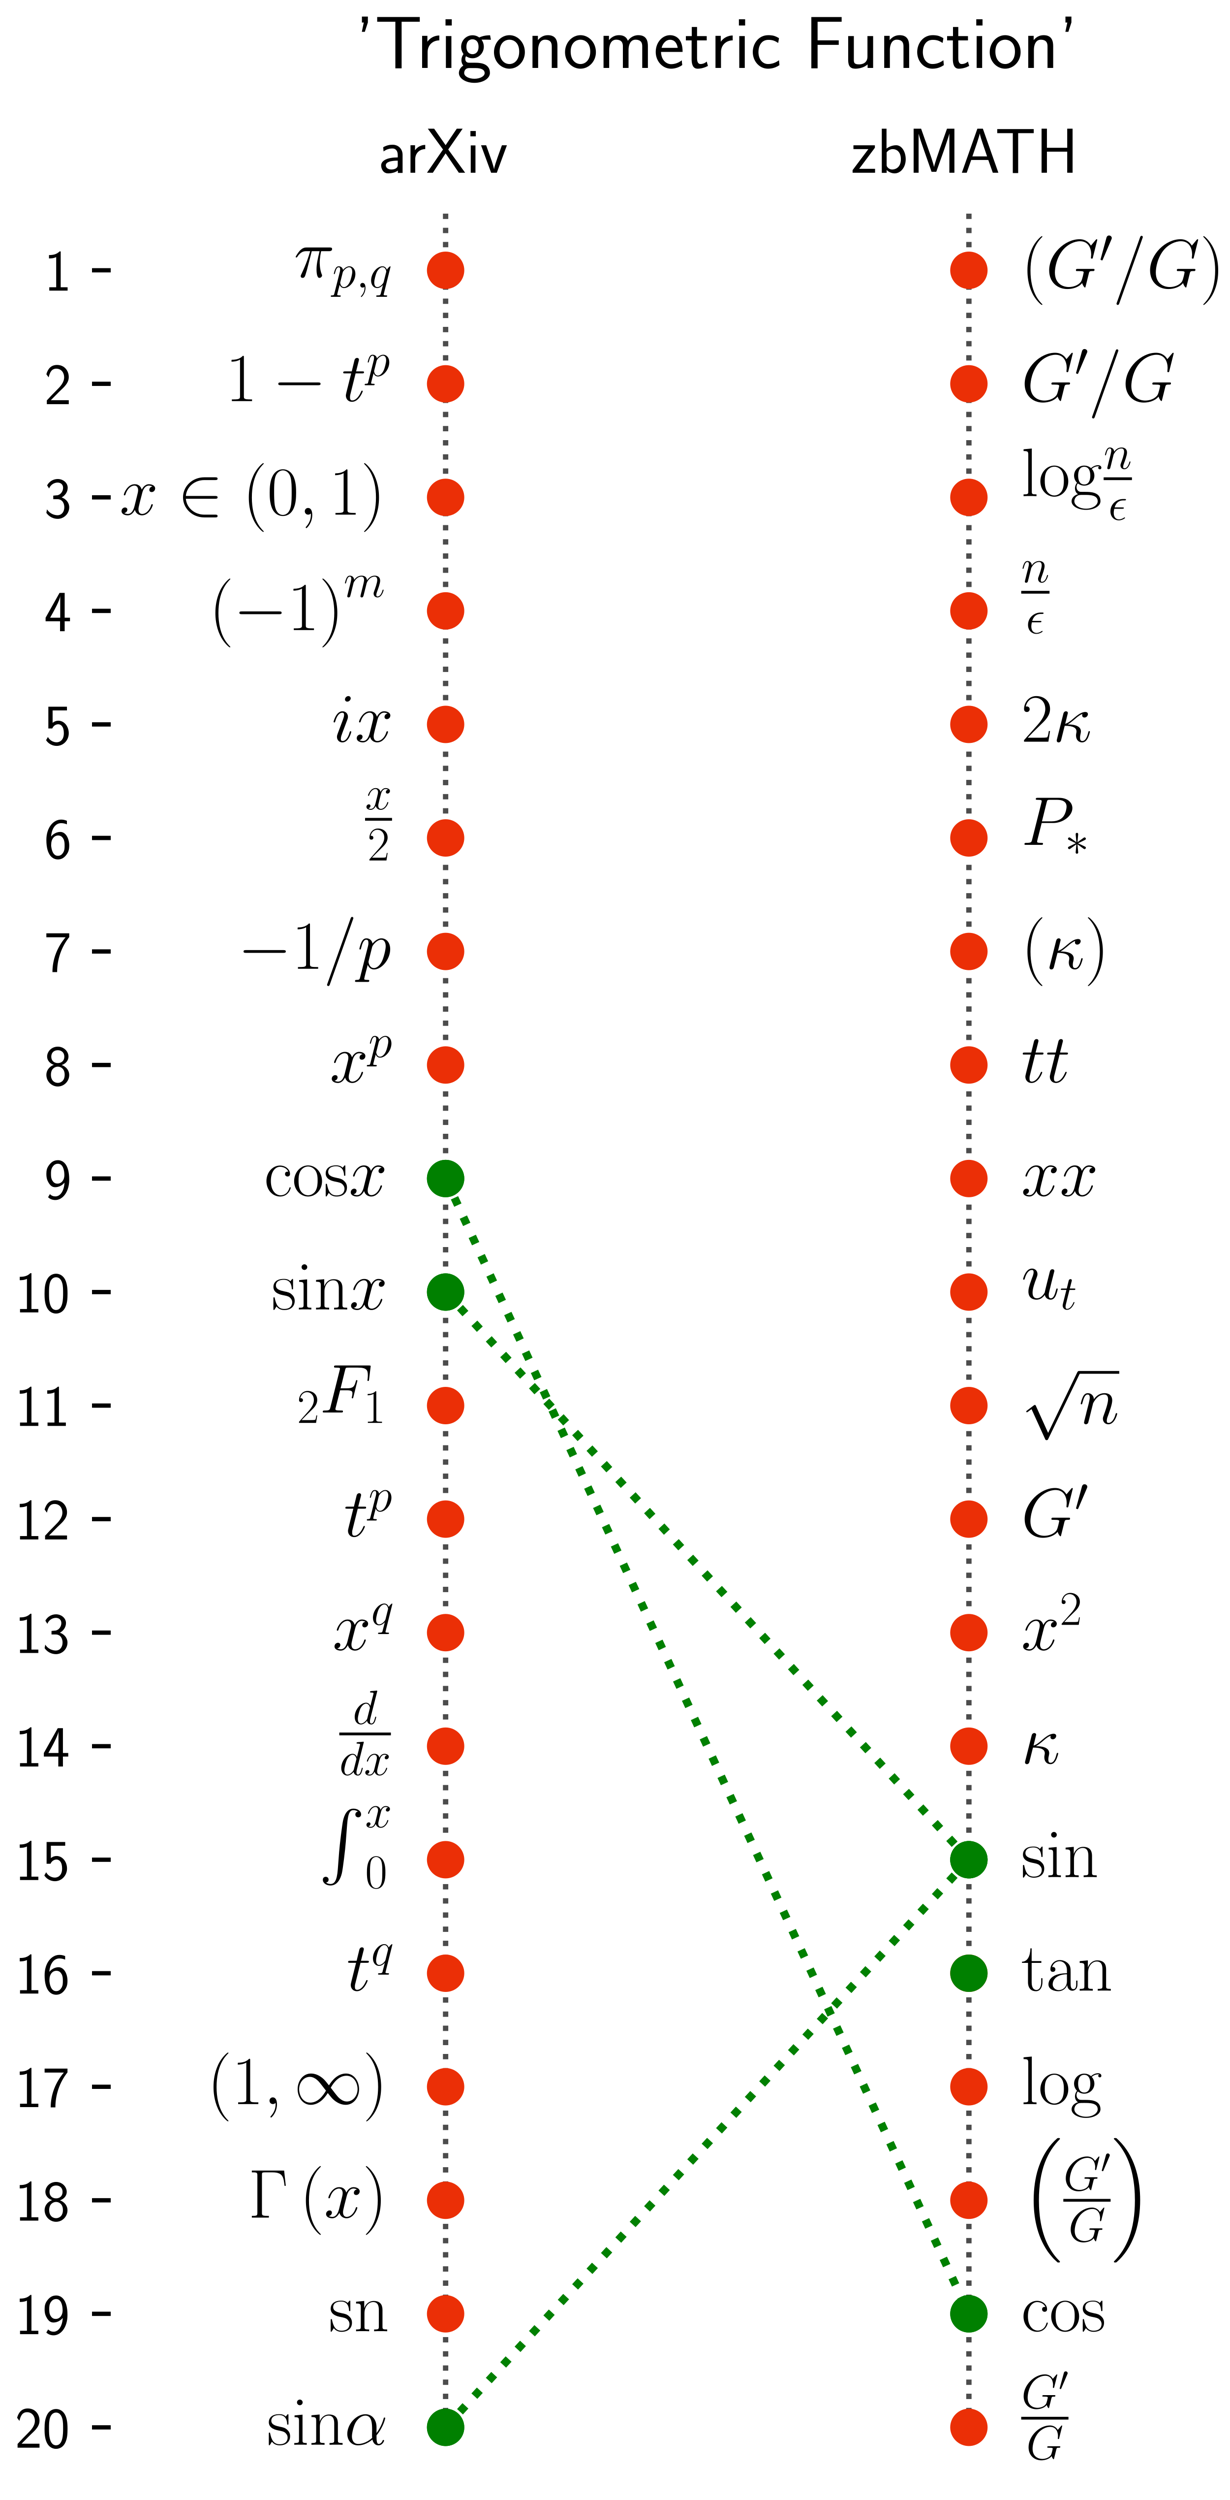 <?xml version="1.0" encoding="utf-8" standalone="no"?>
<!DOCTYPE svg PUBLIC "-//W3C//DTD SVG 1.1//EN"
  "http://www.w3.org/Graphics/SVG/1.1/DTD/svg11.dtd">
<!-- Created with matplotlib (https://matplotlib.org/) -->
<svg height="468pt" version="1.1" viewBox="0 0 230.4 468" width="230.4pt" xmlns="http://www.w3.org/2000/svg" xmlns:xlink="http://www.w3.org/1999/xlink">
 <defs>
  <style type="text/css">
*{stroke-linecap:butt;stroke-linejoin:round;}
  </style>
 </defs>
 <g id="figure_1">
  <g id="patch_1">
   <path d="M 0 468 
L 230.4 468 
L 230.4 0 
L 0 0 
z
" style="fill:#ffffff;"/>
  </g>
  <g id="axes_1">
   <g id="patch_2">
    <path d="M 20.736 458.64 
L 244.224 458.64 
L 244.224 18.72 
L 20.736 18.72 
z
" style="fill:#ffffff;"/>
   </g>
   <g id="matplotlib.axis_1"/>
   <g id="matplotlib.axis_2">
    <g id="ytick_1">
     <g id="line2d_1">
      <defs>
       <path d="M 0 0 
L -3.5 0 
" id="m39c1fedd0c" style="stroke:#000000;stroke-width:0.8;"/>
      </defs>
      <g>
       <use style="stroke:#000000;stroke-width:0.8;" x="20.736" xlink:href="#m39c1fedd0c" y="454.39"/>
      </g>
     </g>
     <g id="text_1">
      <!-- 20 -->
      <defs>
       <path d="M 25.797 21.203 
C 28.594 24.078 32.797 27.562 35.703 31.047 
C 38.5 34.438 42.203 39.234 42.203 46.203 
C 42.203 57.141 34.797 67 22.203 67 
C 12.297 67 6.594 60.828 3.906 51.156 
L 7.797 45.766 
C 10 54.844 13.094 60.625 20.906 60.625 
C 29.5 60.625 34.297 53.641 34.297 45.969 
C 34.297 36.797 27.297 29.703 22 24.422 
C 16.094 18.547 10.297 12.562 4.703 6.375 
L 4.703 0 
L 42.203 0 
L 42.203 6.766 
L 25.203 6.766 
C 24 6.766 22.797 6.766 21.594 6.766 
L 11.594 6.766 
L 11.594 6.859 
z
" id="CMSS17-50"/>
       <path d="M 43.094 31.938 
C 43.094 37.578 43 48.078 38.906 56.188 
C 34.797 64 28.203 66.078 23.5 66.078 
C 16.703 66.078 10.906 62.109 7.906 55.781 
C 4.703 49.156 3.797 42.328 3.797 31.938 
C 3.797 24.828 4.094 16.109 7.703 8.484 
C 11.797 0.078 18.703 -2 23.406 -2 
C 29.594 -2 35.594 1.266 39 8.094 
C 42.5 15.219 43.094 23.031 43.094 31.938 
z
M 23.406 4.078 
C 15.797 4.078 13.5 12.672 12.797 15.547 
C 11.594 20.469 11.406 25.219 11.406 33.031 
C 11.406 39.156 11.406 46.062 13.297 51.516 
C 15.594 57.828 19.594 60 23.406 60 
C 30.797 60 33.203 52.688 34 50.125 
C 35.5 44.891 35.5 38.766 35.5 33.031 
C 35.5 23.844 35.5 4.078 23.406 4.078 
z
" id="CMSS17-48"/>
      </defs>
      <g transform="translate(2.777 458.195)scale(0.11 -0.11)">
       <use transform="scale(0.996)" xlink:href="#CMSS17-50"/>
       <use transform="translate(46.844 0)scale(0.996)" xlink:href="#CMSS17-48"/>
      </g>
     </g>
    </g>
    <g id="ytick_2">
     <g id="line2d_2">
      <g>
       <use style="stroke:#000000;stroke-width:0.8;" x="20.736" xlink:href="#m39c1fedd0c" y="433.137"/>
      </g>
     </g>
     <g id="text_2">
      <!-- 19 -->
      <defs>
       <path d="M 28.406 67 
L 26.5 67 
C 21.094 61.562 14.797 60.781 8.406 60.781 
L 8.406 55 
C 11.297 55 16 55 20.703 57.297 
L 20.703 5.766 
L 8.906 5.766 
L 8.906 0 
L 40.203 0 
L 40.203 5.766 
L 28.406 5.766 
z
" id="CMSS17-49"/>
       <path d="M 6.797 2.719 
C 9.594 0.328 13.203 -2 19.297 -2 
C 31.406 -2 43 11.266 43 32.734 
C 43 61.438 30.5 66.078 23.797 66.078 
C 17.094 66.078 12.797 63.141 9.094 58.453 
C 4.703 53.078 3.906 48.281 3.906 42.703 
C 3.906 36.047 5.094 31.953 7.906 27.266 
C 11.703 21.203 15.203 19.922 19.094 19.922 
C 25 19.922 30.906 22.797 34.906 27.75 
C 34.203 14.094 28.094 4.172 19.297 4.172 
C 15.703 4.172 12.797 5.297 9.906 8.062 
z
M 34.594 42.906 
C 34.703 42.234 34.703 40.969 34.703 40.562 
C 34.703 32.406 29.906 26 22.906 26 
C 18.297 26 15.906 28.328 14.094 31.344 
C 11.906 35.141 11.797 38.828 11.797 42.703 
C 11.797 46.5 11.797 50.688 14.594 54.859 
C 16.703 57.859 19.297 60 23.797 60 
C 33 60 34.5 46.875 34.594 42.906 
z
" id="CMSS17-57"/>
      </defs>
      <g transform="translate(2.777 436.943)scale(0.11 -0.11)">
       <use transform="scale(0.996)" xlink:href="#CMSS17-49"/>
       <use transform="translate(46.844 0)scale(0.996)" xlink:href="#CMSS17-57"/>
      </g>
     </g>
    </g>
    <g id="ytick_3">
     <g id="line2d_3">
      <g>
       <use style="stroke:#000000;stroke-width:0.8;" x="20.736" xlink:href="#m39c1fedd0c" y="411.885"/>
      </g>
     </g>
     <g id="text_3">
      <!-- 18 -->
      <defs>
       <path d="M 30.203 34.719 
C 37.797 37.188 41.703 43.125 41.703 48.969 
C 41.703 58.156 33.703 66.078 23.5 66.078 
C 12.906 66.078 5.203 57.938 5.203 49.125 
C 5.203 43.438 9 37.547 16.703 35.016 
C 6.906 31.203 3.906 23.625 3.906 17.953 
C 3.906 6.969 12.797 -2 23.406 -2 
C 34.406 -2 43 7.109 43 17.781 
C 43 24.328 39.094 31.25 30.203 34.719 
z
M 23.5 38 
C 16.797 38 12.297 42.375 12.297 49 
C 12.297 55.719 16.797 60 23.5 60 
C 29.703 60 34.594 56.109 34.594 49 
C 34.594 41.984 29.797 38 23.5 38 
z
M 23.5 4.172 
C 17.797 4.172 11.703 8.078 11.703 18.062 
C 11.703 28.328 18.5 31.922 23.406 31.922 
C 28.797 31.922 35.203 28.125 35.203 18.062 
C 35.203 7.672 28.594 4.172 23.5 4.172 
z
" id="CMSS17-56"/>
      </defs>
      <g transform="translate(2.777 415.69)scale(0.11 -0.11)">
       <use transform="scale(0.996)" xlink:href="#CMSS17-49"/>
       <use transform="translate(46.844 0)scale(0.996)" xlink:href="#CMSS17-56"/>
      </g>
     </g>
    </g>
    <g id="ytick_4">
     <g id="line2d_4">
      <g>
       <use style="stroke:#000000;stroke-width:0.8;" x="20.736" xlink:href="#m39c1fedd0c" y="390.633"/>
      </g>
     </g>
     <g id="text_4">
      <!-- 17 -->
      <defs>
       <path d="M 21.703 59 
C 22.906 59 24.094 59 25.297 59 
L 36.797 59 
C 22.5 42.359 14.297 21.328 14.297 -0.5 
L 22.297 -0.5 
C 22.297 20.672 29.297 42.125 43 59.297 
L 43 65.766 
L 3.906 65.766 
L 3.906 59 
z
" id="CMSS17-55"/>
      </defs>
      <g transform="translate(2.777 394.438)scale(0.11 -0.11)">
       <use transform="scale(0.996)" xlink:href="#CMSS17-49"/>
       <use transform="translate(46.844 0)scale(0.996)" xlink:href="#CMSS17-55"/>
      </g>
     </g>
    </g>
    <g id="ytick_5">
     <g id="line2d_5">
      <g>
       <use style="stroke:#000000;stroke-width:0.8;" x="20.736" xlink:href="#m39c1fedd0c" y="369.381"/>
      </g>
     </g>
     <g id="text_5">
      <!-- 16 -->
      <defs>
       <path d="M 39 64.078 
C 34.797 65.781 31.797 66.078 29 66.078 
C 16 66.078 3.906 52.625 3.906 31.344 
C 3.906 4.141 15.406 -2 23.594 -2 
C 28.094 -2 32.594 -0.609 36.906 4.375 
C 41.297 9.641 43 14.031 43 21.703 
C 43 34.047 36.906 45 27.797 45 
C 21.203 45 15.5 41.516 12 37.125 
C 13 50.906 19.594 60 29.094 60 
C 31.703 60 35.094 59.625 39 57.969 
z
M 12.094 21.391 
C 12.094 22.188 12.094 22.688 12.203 24.188 
C 12.203 31.953 16.703 38.922 24 38.922 
C 28.703 38.922 31.094 36.438 32.906 33.359 
C 35 29.469 35.094 25.781 35.094 21.688 
C 35.094 17.812 35.094 13.922 32.797 9.953 
C 30.906 6.859 28.406 4.172 23.594 4.172 
C 14.094 4.172 12.5 17.406 12.094 21.391 
z
" id="CMSS17-54"/>
      </defs>
      <g transform="translate(2.777 373.186)scale(0.11 -0.11)">
       <use transform="scale(0.996)" xlink:href="#CMSS17-49"/>
       <use transform="translate(46.844 0)scale(0.996)" xlink:href="#CMSS17-54"/>
      </g>
     </g>
    </g>
    <g id="ytick_6">
     <g id="line2d_6">
      <g>
       <use style="stroke:#000000;stroke-width:0.8;" x="20.736" xlink:href="#m39c1fedd0c" y="348.129"/>
      </g>
     </g>
     <g id="text_6">
      <!-- 15 -->
      <defs>
       <path d="M 14.594 58.625 
L 39.094 58.625 
L 39.094 65 
L 7.297 65 
L 7.297 27.828 
L 14 27.828 
C 15.797 31.969 19.5 35 24.297 35 
C 28.797 35 33.797 31.078 33.797 19.781 
C 33.797 7.703 26.703 4.172 21.5 4.172 
C 15.094 4.172 9.203 8 6.594 13.297 
L 3.406 7.797 
C 8 0.766 15.5 -2 21.5 -2 
C 33.094 -2 42.203 7.766 42.203 19.578 
C 42.203 31.719 34.094 41.078 24.406 41.078 
C 20.906 41.078 17.5 39.891 14.594 37.484 
z
" id="CMSS17-53"/>
      </defs>
      <g transform="translate(2.777 351.934)scale(0.11 -0.11)">
       <use transform="scale(0.996)" xlink:href="#CMSS17-49"/>
       <use transform="translate(46.844 0)scale(0.996)" xlink:href="#CMSS17-53"/>
      </g>
     </g>
    </g>
    <g id="ytick_7">
     <g id="line2d_7">
      <g>
       <use style="stroke:#000000;stroke-width:0.8;" x="20.736" xlink:href="#m39c1fedd0c" y="326.877"/>
      </g>
     </g>
     <g id="text_7">
      <!-- 14 -->
      <defs>
       <path d="M 35.203 17 
L 44.297 17 
L 44.297 23.078 
L 35.203 23.078 
L 35.203 65.5 
L 26.406 65.5 
L 2.594 23.078 
L 2.594 17 
L 27.297 17 
L 27.297 0 
L 35.203 0 
z
M 10.297 23.078 
C 16.094 33.234 27.594 53.734 27.594 60.703 
L 27.594 23.078 
z
" id="CMSS17-52"/>
      </defs>
      <g transform="translate(2.777 330.682)scale(0.11 -0.11)">
       <use transform="scale(0.996)" xlink:href="#CMSS17-49"/>
       <use transform="translate(46.844 0)scale(0.996)" xlink:href="#CMSS17-52"/>
      </g>
     </g>
    </g>
    <g id="ytick_8">
     <g id="line2d_8">
      <g>
       <use style="stroke:#000000;stroke-width:0.8;" x="20.736" xlink:href="#m39c1fedd0c" y="305.624"/>
      </g>
     </g>
     <g id="text_8">
      <!-- 13 -->
      <defs>
       <path d="M 15.703 31.641 
L 22.5 31.641 
C 31.906 31.641 34.594 23.547 34.594 17.906 
C 34.594 10.203 30.203 4.172 23 4.172 
C 17.406 4.172 9.5 6.938 5 14.25 
C 4.297 10.797 4.297 10.594 3.906 8.219 
C 8.594 1.375 16.203 -2 23.203 -2 
C 34.594 -2 43 7.391 43 17.781 
C 43 25.594 37.5 32.141 30 34.609 
C 36 37.875 40.406 44 40.406 51.141 
C 40.406 59.453 32.703 66.078 23.297 66.078 
C 14.703 66.078 8 60.812 5.203 55.156 
C 5.906 54.188 7.703 51.312 8.594 49.828 
C 10.797 55.656 16.5 60 23.203 60 
C 28.797 60 32.5 56.359 32.5 51.109 
C 32.5 45.672 29 39.734 23.094 38.359 
C 22.703 38.359 16.5 37.766 15.703 37.672 
z
" id="CMSS17-51"/>
      </defs>
      <g transform="translate(2.777 309.43)scale(0.11 -0.11)">
       <use transform="scale(0.996)" xlink:href="#CMSS17-49"/>
       <use transform="translate(46.844 0)scale(0.996)" xlink:href="#CMSS17-51"/>
      </g>
     </g>
    </g>
    <g id="ytick_9">
     <g id="line2d_9">
      <g>
       <use style="stroke:#000000;stroke-width:0.8;" x="20.736" xlink:href="#m39c1fedd0c" y="284.372"/>
      </g>
     </g>
     <g id="text_9">
      <!-- 12 -->
      <g transform="translate(2.777 288.177)scale(0.11 -0.11)">
       <use transform="scale(0.996)" xlink:href="#CMSS17-49"/>
       <use transform="translate(46.844 0)scale(0.996)" xlink:href="#CMSS17-50"/>
      </g>
     </g>
    </g>
    <g id="ytick_10">
     <g id="line2d_10">
      <g>
       <use style="stroke:#000000;stroke-width:0.8;" x="20.736" xlink:href="#m39c1fedd0c" y="263.12"/>
      </g>
     </g>
     <g id="text_10">
      <!-- 11 -->
      <g transform="translate(2.777 266.925)scale(0.11 -0.11)">
       <use transform="scale(0.996)" xlink:href="#CMSS17-49"/>
       <use transform="translate(46.844 0)scale(0.996)" xlink:href="#CMSS17-49"/>
      </g>
     </g>
    </g>
    <g id="ytick_11">
     <g id="line2d_11">
      <g>
       <use style="stroke:#000000;stroke-width:0.8;" x="20.736" xlink:href="#m39c1fedd0c" y="241.868"/>
      </g>
     </g>
     <g id="text_11">
      <!-- 10 -->
      <g transform="translate(2.777 245.673)scale(0.11 -0.11)">
       <use transform="scale(0.996)" xlink:href="#CMSS17-49"/>
       <use transform="translate(46.844 0)scale(0.996)" xlink:href="#CMSS17-48"/>
      </g>
     </g>
    </g>
    <g id="ytick_12">
     <g id="line2d_12">
      <g>
       <use style="stroke:#000000;stroke-width:0.8;" x="20.736" xlink:href="#m39c1fedd0c" y="220.616"/>
      </g>
     </g>
     <g id="text_12">
      <!-- 9 -->
      <g transform="translate(8.257 224.421)scale(0.11 -0.11)">
       <use transform="scale(0.996)" xlink:href="#CMSS17-57"/>
      </g>
     </g>
    </g>
    <g id="ytick_13">
     <g id="line2d_13">
      <g>
       <use style="stroke:#000000;stroke-width:0.8;" x="20.736" xlink:href="#m39c1fedd0c" y="199.363"/>
      </g>
     </g>
     <g id="text_13">
      <!-- 8 -->
      <g transform="translate(8.257 203.169)scale(0.11 -0.11)">
       <use transform="scale(0.996)" xlink:href="#CMSS17-56"/>
      </g>
     </g>
    </g>
    <g id="ytick_14">
     <g id="line2d_14">
      <g>
       <use style="stroke:#000000;stroke-width:0.8;" x="20.736" xlink:href="#m39c1fedd0c" y="178.111"/>
      </g>
     </g>
     <g id="text_14">
      <!-- 7 -->
      <g transform="translate(8.257 181.916)scale(0.11 -0.11)">
       <use transform="scale(0.996)" xlink:href="#CMSS17-55"/>
      </g>
     </g>
    </g>
    <g id="ytick_15">
     <g id="line2d_15">
      <g>
       <use style="stroke:#000000;stroke-width:0.8;" x="20.736" xlink:href="#m39c1fedd0c" y="156.859"/>
      </g>
     </g>
     <g id="text_15">
      <!-- 6 -->
      <g transform="translate(8.257 160.664)scale(0.11 -0.11)">
       <use transform="scale(0.996)" xlink:href="#CMSS17-54"/>
      </g>
     </g>
    </g>
    <g id="ytick_16">
     <g id="line2d_16">
      <g>
       <use style="stroke:#000000;stroke-width:0.8;" x="20.736" xlink:href="#m39c1fedd0c" y="135.607"/>
      </g>
     </g>
     <g id="text_16">
      <!-- 5 -->
      <g transform="translate(8.257 139.412)scale(0.11 -0.11)">
       <use transform="scale(0.996)" xlink:href="#CMSS17-53"/>
      </g>
     </g>
    </g>
    <g id="ytick_17">
     <g id="line2d_17">
      <g>
       <use style="stroke:#000000;stroke-width:0.8;" x="20.736" xlink:href="#m39c1fedd0c" y="114.355"/>
      </g>
     </g>
     <g id="text_17">
      <!-- 4 -->
      <g transform="translate(8.257 118.16)scale(0.11 -0.11)">
       <use transform="scale(0.996)" xlink:href="#CMSS17-52"/>
      </g>
     </g>
    </g>
    <g id="ytick_18">
     <g id="line2d_18">
      <g>
       <use style="stroke:#000000;stroke-width:0.8;" x="20.736" xlink:href="#m39c1fedd0c" y="93.103"/>
      </g>
     </g>
     <g id="text_18">
      <!-- 3 -->
      <g transform="translate(8.257 96.908)scale(0.11 -0.11)">
       <use transform="scale(0.996)" xlink:href="#CMSS17-51"/>
      </g>
     </g>
    </g>
    <g id="ytick_19">
     <g id="line2d_19">
      <g>
       <use style="stroke:#000000;stroke-width:0.8;" x="20.736" xlink:href="#m39c1fedd0c" y="71.85"/>
      </g>
     </g>
     <g id="text_19">
      <!-- 2 -->
      <g transform="translate(8.257 75.656)scale(0.11 -0.11)">
       <use transform="scale(0.996)" xlink:href="#CMSS17-50"/>
      </g>
     </g>
    </g>
    <g id="ytick_20">
     <g id="line2d_20">
      <g>
       <use style="stroke:#000000;stroke-width:0.8;" x="20.736" xlink:href="#m39c1fedd0c" y="50.598"/>
      </g>
     </g>
     <g id="text_20">
      <!-- 1 -->
      <g transform="translate(8.257 54.403)scale(0.11 -0.11)">
       <use transform="scale(0.996)" xlink:href="#CMSS17-49"/>
      </g>
     </g>
    </g>
   </g>
   <g id="LineCollection_1">
    <path clip-path="url(#pb0d749fd04)" d="M 83.469 454.39 
L 83.469 39.972 
" style="fill:none;stroke:#000000;stroke-dasharray:1,1.65;stroke-dashoffset:0;stroke-opacity:0.7;"/>
   </g>
   <g id="LineCollection_2">
    <path clip-path="url(#pb0d749fd04)" d="M 181.491 454.39 
L 181.491 39.972 
" style="fill:none;stroke:#000000;stroke-dasharray:1,1.65;stroke-dashoffset:0;stroke-opacity:0.7;"/>
   </g>
   <g id="line2d_21">
    <path clip-path="url(#pb0d749fd04)" d="M 83.469 50.598 
" style="fill:none;stroke:#eb2f06;stroke-linecap:square;stroke-width:1.5;"/>
    <defs>
     <path d="M 0 3 
C 0.796 3 1.559 2.684 2.121 2.121 
C 2.684 1.559 3 0.796 3 0 
C 3 -0.796 2.684 -1.559 2.121 -2.121 
C 1.559 -2.684 0.796 -3 0 -3 
C -0.796 -3 -1.559 -2.684 -2.121 -2.121 
C -2.684 -1.559 -3 -0.796 -3 0 
C -3 0.796 -2.684 1.559 -2.121 2.121 
C -1.559 2.684 -0.796 3 0 3 
z
" id="m0d65b90156" style="stroke:#eb2f06;"/>
    </defs>
    <g clip-path="url(#pb0d749fd04)">
     <use style="fill:#eb2f06;stroke:#eb2f06;" x="83.469" xlink:href="#m0d65b90156" y="50.598"/>
    </g>
   </g>
   <g id="line2d_22">
    <path clip-path="url(#pb0d749fd04)" d="M 181.491 50.598 
" style="fill:none;stroke:#eb2f06;stroke-linecap:square;stroke-width:1.5;"/>
    <g clip-path="url(#pb0d749fd04)">
     <use style="fill:#eb2f06;stroke:#eb2f06;" x="181.491" xlink:href="#m0d65b90156" y="50.598"/>
    </g>
   </g>
   <g id="line2d_23">
    <path clip-path="url(#pb0d749fd04)" d="M 83.469 71.85 
" style="fill:none;stroke:#eb2f06;stroke-linecap:square;stroke-width:1.5;"/>
    <g clip-path="url(#pb0d749fd04)">
     <use style="fill:#eb2f06;stroke:#eb2f06;" x="83.469" xlink:href="#m0d65b90156" y="71.85"/>
    </g>
   </g>
   <g id="line2d_24">
    <path clip-path="url(#pb0d749fd04)" d="M 181.491 71.85 
" style="fill:none;stroke:#eb2f06;stroke-linecap:square;stroke-width:1.5;"/>
    <g clip-path="url(#pb0d749fd04)">
     <use style="fill:#eb2f06;stroke:#eb2f06;" x="181.491" xlink:href="#m0d65b90156" y="71.85"/>
    </g>
   </g>
   <g id="line2d_25">
    <path clip-path="url(#pb0d749fd04)" d="M 83.469 93.103 
" style="fill:none;stroke:#eb2f06;stroke-linecap:square;stroke-width:1.5;"/>
    <g clip-path="url(#pb0d749fd04)">
     <use style="fill:#eb2f06;stroke:#eb2f06;" x="83.469" xlink:href="#m0d65b90156" y="93.103"/>
    </g>
   </g>
   <g id="line2d_26">
    <path clip-path="url(#pb0d749fd04)" d="M 181.491 93.103 
" style="fill:none;stroke:#eb2f06;stroke-linecap:square;stroke-width:1.5;"/>
    <g clip-path="url(#pb0d749fd04)">
     <use style="fill:#eb2f06;stroke:#eb2f06;" x="181.491" xlink:href="#m0d65b90156" y="93.103"/>
    </g>
   </g>
   <g id="line2d_27">
    <path clip-path="url(#pb0d749fd04)" d="M 83.469 114.355 
" style="fill:none;stroke:#eb2f06;stroke-linecap:square;stroke-width:1.5;"/>
    <g clip-path="url(#pb0d749fd04)">
     <use style="fill:#eb2f06;stroke:#eb2f06;" x="83.469" xlink:href="#m0d65b90156" y="114.355"/>
    </g>
   </g>
   <g id="line2d_28">
    <path clip-path="url(#pb0d749fd04)" d="M 181.491 114.355 
" style="fill:none;stroke:#eb2f06;stroke-linecap:square;stroke-width:1.5;"/>
    <g clip-path="url(#pb0d749fd04)">
     <use style="fill:#eb2f06;stroke:#eb2f06;" x="181.491" xlink:href="#m0d65b90156" y="114.355"/>
    </g>
   </g>
   <g id="line2d_29">
    <path clip-path="url(#pb0d749fd04)" d="M 83.469 135.607 
" style="fill:none;stroke:#eb2f06;stroke-linecap:square;stroke-width:1.5;"/>
    <g clip-path="url(#pb0d749fd04)">
     <use style="fill:#eb2f06;stroke:#eb2f06;" x="83.469" xlink:href="#m0d65b90156" y="135.607"/>
    </g>
   </g>
   <g id="line2d_30">
    <path clip-path="url(#pb0d749fd04)" d="M 181.491 135.607 
" style="fill:none;stroke:#eb2f06;stroke-linecap:square;stroke-width:1.5;"/>
    <g clip-path="url(#pb0d749fd04)">
     <use style="fill:#eb2f06;stroke:#eb2f06;" x="181.491" xlink:href="#m0d65b90156" y="135.607"/>
    </g>
   </g>
   <g id="line2d_31">
    <path clip-path="url(#pb0d749fd04)" d="M 83.469 156.859 
" style="fill:none;stroke:#eb2f06;stroke-linecap:square;stroke-width:1.5;"/>
    <g clip-path="url(#pb0d749fd04)">
     <use style="fill:#eb2f06;stroke:#eb2f06;" x="83.469" xlink:href="#m0d65b90156" y="156.859"/>
    </g>
   </g>
   <g id="line2d_32">
    <path clip-path="url(#pb0d749fd04)" d="M 181.491 156.859 
" style="fill:none;stroke:#eb2f06;stroke-linecap:square;stroke-width:1.5;"/>
    <g clip-path="url(#pb0d749fd04)">
     <use style="fill:#eb2f06;stroke:#eb2f06;" x="181.491" xlink:href="#m0d65b90156" y="156.859"/>
    </g>
   </g>
   <g id="line2d_33">
    <path clip-path="url(#pb0d749fd04)" d="M 83.469 178.111 
" style="fill:none;stroke:#eb2f06;stroke-linecap:square;stroke-width:1.5;"/>
    <g clip-path="url(#pb0d749fd04)">
     <use style="fill:#eb2f06;stroke:#eb2f06;" x="83.469" xlink:href="#m0d65b90156" y="178.111"/>
    </g>
   </g>
   <g id="line2d_34">
    <path clip-path="url(#pb0d749fd04)" d="M 181.491 178.111 
" style="fill:none;stroke:#eb2f06;stroke-linecap:square;stroke-width:1.5;"/>
    <g clip-path="url(#pb0d749fd04)">
     <use style="fill:#eb2f06;stroke:#eb2f06;" x="181.491" xlink:href="#m0d65b90156" y="178.111"/>
    </g>
   </g>
   <g id="line2d_35">
    <path clip-path="url(#pb0d749fd04)" d="M 83.469 199.363 
" style="fill:none;stroke:#eb2f06;stroke-linecap:square;stroke-width:1.5;"/>
    <g clip-path="url(#pb0d749fd04)">
     <use style="fill:#eb2f06;stroke:#eb2f06;" x="83.469" xlink:href="#m0d65b90156" y="199.363"/>
    </g>
   </g>
   <g id="line2d_36">
    <path clip-path="url(#pb0d749fd04)" d="M 181.491 199.363 
" style="fill:none;stroke:#eb2f06;stroke-linecap:square;stroke-width:1.5;"/>
    <g clip-path="url(#pb0d749fd04)">
     <use style="fill:#eb2f06;stroke:#eb2f06;" x="181.491" xlink:href="#m0d65b90156" y="199.363"/>
    </g>
   </g>
   <g id="line2d_37">
    <path clip-path="url(#pb0d749fd04)" d="M 83.469 220.616 
L 181.491 433.137 
" style="fill:none;stroke:#008000;stroke-dasharray:1.5,2.475;stroke-dashoffset:0;stroke-width:1.5;"/>
    <defs>
     <path d="M 0 3 
C 0.796 3 1.559 2.684 2.121 2.121 
C 2.684 1.559 3 0.796 3 0 
C 3 -0.796 2.684 -1.559 2.121 -2.121 
C 1.559 -2.684 0.796 -3 0 -3 
C -0.796 -3 -1.559 -2.684 -2.121 -2.121 
C -2.684 -1.559 -3 -0.796 -3 0 
C -3 0.796 -2.684 1.559 -2.121 2.121 
C -1.559 2.684 -0.796 3 0 3 
z
" id="m448d322581" style="stroke:#008000;"/>
    </defs>
    <g clip-path="url(#pb0d749fd04)">
     <use style="fill:#008000;stroke:#008000;" x="83.469" xlink:href="#m448d322581" y="220.616"/>
     <use style="fill:#008000;stroke:#008000;" x="181.491" xlink:href="#m448d322581" y="433.137"/>
    </g>
   </g>
   <g id="line2d_38">
    <path clip-path="url(#pb0d749fd04)" d="M 181.491 220.616 
" style="fill:none;stroke:#eb2f06;stroke-linecap:square;stroke-width:1.5;"/>
    <g clip-path="url(#pb0d749fd04)">
     <use style="fill:#eb2f06;stroke:#eb2f06;" x="181.491" xlink:href="#m0d65b90156" y="220.616"/>
    </g>
   </g>
   <g id="line2d_39">
    <path clip-path="url(#pb0d749fd04)" d="M 83.469 241.868 
L 181.491 348.129 
" style="fill:none;stroke:#008000;stroke-dasharray:1.5,2.475;stroke-dashoffset:0;stroke-width:1.5;"/>
    <g clip-path="url(#pb0d749fd04)">
     <use style="fill:#008000;stroke:#008000;" x="83.469" xlink:href="#m448d322581" y="241.868"/>
     <use style="fill:#008000;stroke:#008000;" x="181.491" xlink:href="#m448d322581" y="348.129"/>
    </g>
   </g>
   <g id="line2d_40">
    <path clip-path="url(#pb0d749fd04)" d="M 181.491 241.868 
" style="fill:none;stroke:#eb2f06;stroke-linecap:square;stroke-width:1.5;"/>
    <g clip-path="url(#pb0d749fd04)">
     <use style="fill:#eb2f06;stroke:#eb2f06;" x="181.491" xlink:href="#m0d65b90156" y="241.868"/>
    </g>
   </g>
   <g id="line2d_41">
    <path clip-path="url(#pb0d749fd04)" d="M 83.469 263.12 
" style="fill:none;stroke:#eb2f06;stroke-linecap:square;stroke-width:1.5;"/>
    <g clip-path="url(#pb0d749fd04)">
     <use style="fill:#eb2f06;stroke:#eb2f06;" x="83.469" xlink:href="#m0d65b90156" y="263.12"/>
    </g>
   </g>
   <g id="line2d_42">
    <path clip-path="url(#pb0d749fd04)" d="M 181.491 263.12 
" style="fill:none;stroke:#eb2f06;stroke-linecap:square;stroke-width:1.5;"/>
    <g clip-path="url(#pb0d749fd04)">
     <use style="fill:#eb2f06;stroke:#eb2f06;" x="181.491" xlink:href="#m0d65b90156" y="263.12"/>
    </g>
   </g>
   <g id="line2d_43">
    <path clip-path="url(#pb0d749fd04)" d="M 83.469 284.372 
" style="fill:none;stroke:#eb2f06;stroke-linecap:square;stroke-width:1.5;"/>
    <g clip-path="url(#pb0d749fd04)">
     <use style="fill:#eb2f06;stroke:#eb2f06;" x="83.469" xlink:href="#m0d65b90156" y="284.372"/>
    </g>
   </g>
   <g id="line2d_44">
    <path clip-path="url(#pb0d749fd04)" d="M 181.491 284.372 
" style="fill:none;stroke:#eb2f06;stroke-linecap:square;stroke-width:1.5;"/>
    <g clip-path="url(#pb0d749fd04)">
     <use style="fill:#eb2f06;stroke:#eb2f06;" x="181.491" xlink:href="#m0d65b90156" y="284.372"/>
    </g>
   </g>
   <g id="line2d_45">
    <path clip-path="url(#pb0d749fd04)" d="M 83.469 305.624 
" style="fill:none;stroke:#eb2f06;stroke-linecap:square;stroke-width:1.5;"/>
    <g clip-path="url(#pb0d749fd04)">
     <use style="fill:#eb2f06;stroke:#eb2f06;" x="83.469" xlink:href="#m0d65b90156" y="305.624"/>
    </g>
   </g>
   <g id="line2d_46">
    <path clip-path="url(#pb0d749fd04)" d="M 181.491 305.624 
" style="fill:none;stroke:#eb2f06;stroke-linecap:square;stroke-width:1.5;"/>
    <g clip-path="url(#pb0d749fd04)">
     <use style="fill:#eb2f06;stroke:#eb2f06;" x="181.491" xlink:href="#m0d65b90156" y="305.624"/>
    </g>
   </g>
   <g id="line2d_47">
    <path clip-path="url(#pb0d749fd04)" d="M 83.469 326.877 
" style="fill:none;stroke:#eb2f06;stroke-linecap:square;stroke-width:1.5;"/>
    <g clip-path="url(#pb0d749fd04)">
     <use style="fill:#eb2f06;stroke:#eb2f06;" x="83.469" xlink:href="#m0d65b90156" y="326.877"/>
    </g>
   </g>
   <g id="line2d_48">
    <path clip-path="url(#pb0d749fd04)" d="M 181.491 326.877 
" style="fill:none;stroke:#eb2f06;stroke-linecap:square;stroke-width:1.5;"/>
    <g clip-path="url(#pb0d749fd04)">
     <use style="fill:#eb2f06;stroke:#eb2f06;" x="181.491" xlink:href="#m0d65b90156" y="326.877"/>
    </g>
   </g>
   <g id="line2d_49">
    <path clip-path="url(#pb0d749fd04)" d="M 83.469 348.129 
" style="fill:none;stroke:#eb2f06;stroke-linecap:square;stroke-width:1.5;"/>
    <g clip-path="url(#pb0d749fd04)">
     <use style="fill:#eb2f06;stroke:#eb2f06;" x="83.469" xlink:href="#m0d65b90156" y="348.129"/>
    </g>
   </g>
   <g id="line2d_50">
    <path clip-path="url(#pb0d749fd04)" d="M 83.469 369.381 
" style="fill:none;stroke:#eb2f06;stroke-linecap:square;stroke-width:1.5;"/>
    <g clip-path="url(#pb0d749fd04)">
     <use style="fill:#eb2f06;stroke:#eb2f06;" x="83.469" xlink:href="#m0d65b90156" y="369.381"/>
    </g>
   </g>
   <g id="line2d_51">
    <path clip-path="url(#pb0d749fd04)" d="M 181.491 369.381 
" style="fill:none;stroke:#eb2f06;stroke-linecap:square;stroke-width:1.5;"/>
    <g clip-path="url(#pb0d749fd04)">
     <use style="fill:#eb2f06;stroke:#eb2f06;" x="181.491" xlink:href="#m0d65b90156" y="369.381"/>
    </g>
   </g>
   <g id="line2d_52">
    <path clip-path="url(#pb0d749fd04)" d="M 83.469 390.633 
" style="fill:none;stroke:#eb2f06;stroke-linecap:square;stroke-width:1.5;"/>
    <g clip-path="url(#pb0d749fd04)">
     <use style="fill:#eb2f06;stroke:#eb2f06;" x="83.469" xlink:href="#m0d65b90156" y="390.633"/>
    </g>
   </g>
   <g id="line2d_53">
    <path clip-path="url(#pb0d749fd04)" d="M 181.491 390.633 
" style="fill:none;stroke:#eb2f06;stroke-linecap:square;stroke-width:1.5;"/>
    <g clip-path="url(#pb0d749fd04)">
     <use style="fill:#eb2f06;stroke:#eb2f06;" x="181.491" xlink:href="#m0d65b90156" y="390.633"/>
    </g>
   </g>
   <g id="line2d_54">
    <path clip-path="url(#pb0d749fd04)" d="M 83.469 411.885 
" style="fill:none;stroke:#eb2f06;stroke-linecap:square;stroke-width:1.5;"/>
    <g clip-path="url(#pb0d749fd04)">
     <use style="fill:#eb2f06;stroke:#eb2f06;" x="83.469" xlink:href="#m0d65b90156" y="411.885"/>
    </g>
   </g>
   <g id="line2d_55">
    <path clip-path="url(#pb0d749fd04)" d="M 181.491 411.885 
" style="fill:none;stroke:#eb2f06;stroke-linecap:square;stroke-width:1.5;"/>
    <g clip-path="url(#pb0d749fd04)">
     <use style="fill:#eb2f06;stroke:#eb2f06;" x="181.491" xlink:href="#m0d65b90156" y="411.885"/>
    </g>
   </g>
   <g id="line2d_56">
    <path clip-path="url(#pb0d749fd04)" d="M 83.469 433.137 
" style="fill:none;stroke:#eb2f06;stroke-linecap:square;stroke-width:1.5;"/>
    <g clip-path="url(#pb0d749fd04)">
     <use style="fill:#eb2f06;stroke:#eb2f06;" x="83.469" xlink:href="#m0d65b90156" y="433.137"/>
    </g>
   </g>
   <g id="line2d_57">
    <path clip-path="url(#pb0d749fd04)" d="M 83.469 454.39 
L 181.491 348.129 
" style="fill:none;stroke:#008000;stroke-dasharray:1.5,2.475;stroke-dashoffset:0;stroke-width:1.5;"/>
    <g clip-path="url(#pb0d749fd04)">
     <use style="fill:#008000;stroke:#008000;" x="83.469" xlink:href="#m448d322581" y="454.39"/>
     <use style="fill:#008000;stroke:#008000;" x="181.491" xlink:href="#m448d322581" y="348.129"/>
    </g>
   </g>
   <g id="line2d_58">
    <path clip-path="url(#pb0d749fd04)" d="M 181.491 454.39 
" style="fill:none;stroke:#eb2f06;stroke-linecap:square;stroke-width:1.5;"/>
    <g clip-path="url(#pb0d749fd04)">
     <use style="fill:#eb2f06;stroke:#eb2f06;" x="181.491" xlink:href="#m0d65b90156" y="454.39"/>
    </g>
   </g>
   <g id="line2d_59">
    <path clip-path="url(#pb0d749fd04)" d="M 83.469 454.39 
" style="fill:none;stroke:#008000;stroke-linecap:square;stroke-width:1.5;"/>
    <g clip-path="url(#pb0d749fd04)">
     <use style="fill:#008000;stroke:#008000;" x="83.469" xlink:href="#m448d322581" y="454.39"/>
    </g>
   </g>
   <g id="line2d_60">
    <path clip-path="url(#pb0d749fd04)" d="M 181.491 433.137 
" style="fill:none;stroke:#008000;stroke-linecap:square;stroke-width:1.5;"/>
    <g clip-path="url(#pb0d749fd04)">
     <use style="fill:#008000;stroke:#008000;" x="181.491" xlink:href="#m448d322581" y="433.137"/>
    </g>
   </g>
   <g id="line2d_61">
    <path clip-path="url(#pb0d749fd04)" d="M 181.491 369.381 
" style="fill:none;stroke:#008000;stroke-linecap:square;stroke-width:1.5;"/>
    <g clip-path="url(#pb0d749fd04)">
     <use style="fill:#008000;stroke:#008000;" x="181.491" xlink:href="#m448d322581" y="369.381"/>
    </g>
   </g>
   <g id="line2d_62">
    <path clip-path="url(#pb0d749fd04)" d="M 181.491 348.129 
" style="fill:none;stroke:#008000;stroke-linecap:square;stroke-width:1.5;"/>
    <g clip-path="url(#pb0d749fd04)">
     <use style="fill:#008000;stroke:#008000;" x="181.491" xlink:href="#m448d322581" y="348.129"/>
    </g>
   </g>
   <g id="line2d_63">
    <path clip-path="url(#pb0d749fd04)" d="M 83.469 241.868 
" style="fill:none;stroke:#008000;stroke-linecap:square;stroke-width:1.5;"/>
    <g clip-path="url(#pb0d749fd04)">
     <use style="fill:#008000;stroke:#008000;" x="83.469" xlink:href="#m448d322581" y="241.868"/>
    </g>
   </g>
   <g id="line2d_64">
    <path clip-path="url(#pb0d749fd04)" d="M 83.469 220.616 
" style="fill:none;stroke:#008000;stroke-linecap:square;stroke-width:1.5;"/>
    <g clip-path="url(#pb0d749fd04)">
     <use style="fill:#008000;stroke:#008000;" x="83.469" xlink:href="#m448d322581" y="220.616"/>
    </g>
   </g>
   <g id="patch_3">
    <path d="M 20.736 458.64 
L 20.736 18.72 
" style="fill:none;opacity:0;"/>
   </g>
   <g id="patch_4">
    <path style="fill:none;opacity:0;"/>
   </g>
   <g id="patch_5">
    <path d="M 20.736 458.64 
L 231.4 458.64 
" style="fill:none;opacity:0;"/>
   </g>
   <g id="patch_6">
    <path d="M 20.736 18.72 
L 231.4 18.72 
" style="fill:none;opacity:0;"/>
   </g>
   <g id="text_21">
    <!-- $\mathrm{sin}\alpha $ -->
    <defs>
     <path d="M 30.906 42.141 
C 30.906 43.953 30.797 44.047 30.203 44.047 
C 29.797 44.047 29.703 43.953 28.5 42.453 
C 28.203 42.047 27.297 41.031 27 40.641 
C 23.797 44.047 19.297 44.047 17.594 44.047 
C 6.5 44.047 2.5 38.234 2.5 32.438 
C 2.5 23.406 12.703 21.328 15.594 20.703 
C 21.906 19.422 24.094 19.016 26.203 17.203 
C 27.5 16.016 29.703 13.812 29.703 10.219 
C 29.703 6 27.297 0.594 18.094 0.594 
C 9.406 0.594 6.297 7.188 4.5 15.953 
C 4.203 17.344 4.203 17.453 3.406 17.453 
C 2.594 17.453 2.5 17.344 2.5 15.359 
L 2.5 0.984 
C 2.5 -0.797 2.594 -0.906 3.203 -0.906 
C 3.703 -0.906 3.797 -0.797 4.297 0 
C 4.906 0.891 6.406 3.297 7 4.312 
C 9 1.609 12.5 -1 18.094 -1 
C 28 -1 33.297 4.422 33.297 12.25 
C 33.297 17.375 30.594 20.078 29.297 21.281 
C 26.297 24.391 22.797 25.094 18.594 25.891 
C 13.094 27.109 6.094 28.516 6.094 34.641 
C 6.094 37.234 7.5 42.766 17.594 42.766 
C 28.297 42.766 28.906 32.719 29.094 29.5 
C 29.203 29 29.703 28.891 30 28.891 
C 30.906 28.891 30.906 29.203 30.906 30.906 
z
" id="CMR17-115"/>
     <path d="M 15.5 61.078 
C 15.5 63.266 13.703 65.156 11.406 65.156 
C 9.203 65.156 7.297 63.375 7.297 61.078 
C 7.297 58.891 9.094 57 11.406 57 
C 13.594 57 15.5 58.797 15.5 61.078 
z
M 3.797 42.281 
L 3.797 39.703 
C 9.406 39.703 10.203 39.094 10.203 34.328 
L 10.203 6.672 
C 10.203 2.875 9.797 2.391 3.406 2.391 
L 3.406 -0.203 
C 5.797 0 10.094 0 12.594 0 
C 15 0 19.094 0 21.406 -0.203 
L 21.406 2.391 
C 15.5 2.391 15.297 2.984 15.297 6.562 
L 15.297 43.375 
z
" id="CMR17-105"/>
     <path d="M 41.5 30.203 
C 41.5 35.297 40.5 43.594 28.703 43.594 
C 20.797 43.594 16.703 37.5 15.203 33.5 
L 15.094 33.5 
L 15.094 43.594 
L 3.297 42.5 
L 3.297 39.906 
C 9.203 39.906 10.094 39.297 10.094 34.5 
L 10.094 6.688 
C 10.094 2.875 9.703 2.391 3.297 2.391 
L 3.297 -0.203 
C 5.703 0 10.094 0 12.703 0 
C 15.297 0 19.797 0 22.203 -0.203 
L 22.203 2.391 
C 15.797 2.391 15.406 2.781 15.406 6.688 
L 15.406 25.906 
C 15.406 35.109 21 42 28 42 
C 35.406 42 36.203 35.406 36.203 30.594 
L 36.203 6.688 
C 36.203 2.875 35.797 2.391 29.406 2.391 
L 29.406 -0.203 
C 31.797 0 36.203 0 38.797 0 
C 41.406 0 45.906 0 48.297 -0.203 
L 48.297 2.391 
C 41.906 2.391 41.5 2.781 41.5 6.688 
z
" id="CMR17-110"/>
     <path d="M 46.297 25.25 
C 46.297 34.922 40.797 43.984 30.203 43.984 
C 17.094 43.984 4 29.719 4 15.562 
C 4 6.891 9.406 -1 19.594 -1 
C 25.797 -1 33.203 1.391 40.297 7.375 
C 41.703 1.797 44.797 -1 49.094 -1 
C 54.5 -1 57.203 4.594 57.203 5.891 
C 57.203 6.781 56.5 6.781 56.203 6.781 
C 55.406 6.781 55.297 6.484 55 5.688 
C 54.094 3.188 51.797 1 49.406 1 
C 46.297 1 46.297 7.375 46.297 13.469 
C 56.5 25.641 58.906 38.219 58.906 38.312 
C 58.906 39.219 58.094 39.219 57.797 39.219 
C 56.906 39.219 56.797 38.922 56.406 37.125 
C 55.094 32.734 52.5 24.953 46.297 16.766 
z
M 40 9.781 
C 31.203 1.891 23.297 1 19.797 1 
C 12.703 1 10.703 7.281 10.703 11.969 
C 10.703 16.25 12.906 26.438 16 31.938 
C 20.094 38.922 25.703 42 30.203 42 
C 39.906 42 39.906 29.328 39.906 20.953 
C 39.906 18.469 39.797 15.875 39.797 13.375 
C 39.797 11.375 39.906 10.875 40 9.781 
z
" id="CMMI12-11"/>
    </defs>
    <g transform="translate(50.031 457.627)scale(0.13 -0.13)">
     <use transform="scale(0.996)" xlink:href="#CMR17-115"/>
     <use transform="translate(35.801 0)scale(0.996)" xlink:href="#CMR17-105"/>
     <use transform="translate(60.672 0)scale(0.996)" xlink:href="#CMR17-110"/>
     <use transform="translate(111.568 0)scale(0.996)" xlink:href="#CMMI12-11"/>
    </g>
   </g>
   <g id="text_22">
    <!-- $\frac{{G}^{\prime }}{G}$ -->
    <defs>
     <path d="M 74.594 69.109 
C 74.594 70 73.906 70 73.703 70 
C 73.5 70 73.094 70 72.297 69 
L 65.406 60.766 
C 64.906 61.562 62.906 65.047 59 67.328 
C 54.703 70 50.406 70 48.906 70 
C 27.5 70 5 48.359 5 24.922 
C 5 8.531 16.406 -2 31.406 -2 
C 38.594 -2 47.703 0.391 52.703 6.672 
C 53.797 2.891 56 0.188 56.703 0.188 
C 57.203 0.188 57.297 0.5 57.406 0.5 
C 57.5 0.688 58.297 4.219 58.797 6.016 
L 60.406 12.453 
C 61.203 15.766 61.594 17.172 62.297 20.172 
C 63.297 24 63.5 24 69 24 
C 69.406 24 70.594 24 70.594 26.031 
C 70.594 27.094 69.594 27.094 69.297 27.094 
C 67.594 27.094 65.703 27.094 63.906 27.094 
L 58.5 27.094 
C 54.297 27.094 49.906 27.094 45.797 27.094 
C 44.906 27.094 43.703 27.094 43.703 25.172 
C 43.703 24.094 44.5 24.094 44.5 24 
L 47 24 
C 54.906 24 54.906 23.266 54.906 21.906 
C 54.906 21.797 53 11.734 51.094 8.766 
C 47.297 3.188 39.406 0.891 33.5 0.891 
C 25.797 0.891 13.297 4.875 13.297 22.031 
C 13.297 28.688 15.703 43.875 25.406 55.094 
C 31.703 62.25 41 67.109 49.797 67.109 
C 61.594 67.109 65.797 57.109 65.797 47.984 
C 65.797 46.406 65.406 44.234 65.406 42.844 
C 65.406 41.953 66.406 41.953 66.703 41.953 
C 67.797 41.953 67.906 42.047 68.297 43.828 
z
" id="CMMI12-71"/>
     <path d="M 25.297 47.5 
C 25.797 48.703 26.203 49.594 26.203 50.594 
C 26.203 53.5 23.594 55.906 20.5 55.906 
C 17.703 55.906 15.906 54 15.203 51.406 
L 3.297 7.703 
C 3.297 7.5 2.906 6.406 2.906 6.297 
C 2.906 5.203 5.5 4.5 6.297 4.5 
C 6.906 4.5 7 4.797 7.594 6.094 
z
" id="CMSY10-48"/>
    </defs>
    <g transform="translate(191.293 460.378)scale(0.13 -0.13)">
     <use transform="translate(0 73.581)scale(0.697)" xlink:href="#CMMI12-71"/>
     <use transform="translate(53.863 98.889)scale(0.498)" xlink:href="#CMSY10-48"/>
     <use transform="translate(7.098 0)scale(0.697)" xlink:href="#CMMI12-71"/>
     <path d="M 0 57.269 
L 68.059 57.269 
L 68.059 61.254 
L 0 61.254 
L 0 57.269 
z
"/>
    </g>
   </g>
   <g id="text_23">
    <!-- $\mathrm{sn}$ -->
    <g transform="translate(61.62 436.375)scale(0.13 -0.13)">
     <use transform="scale(0.996)" xlink:href="#CMR17-115"/>
     <use transform="translate(35.801 0)scale(0.996)" xlink:href="#CMR17-110"/>
    </g>
   </g>
   <g id="text_24">
    <!-- $\mathrm{cos}$ -->
    <defs>
     <path d="M 34.906 35 
C 33 35 30.203 35 30.203 31.516 
C 30.203 28.719 32.5 27.922 33.797 27.922 
C 34.5 27.922 37.406 28.234 37.406 31.625 
C 37.406 38.547 30.594 43.797 22.906 43.797 
C 12.297 43.797 3.297 34.031 3.297 21.297 
C 3.297 8.062 12.703 -1 22.906 -1 
C 35.297 -1 38.406 10.578 38.406 11.688 
C 38.406 12.094 38.297 12.391 37.594 12.391 
C 36.906 12.391 36.797 12.297 36.406 10.984 
C 33.797 2.812 28.094 0.797 23.797 0.797 
C 17.406 0.797 9.703 6.672 9.703 21.391 
C 9.703 36.531 17.094 42 23 42 
C 26.906 42 32.703 40.203 34.906 35 
z
" id="CMR17-99"/>
     <path d="M 43.094 21.188 
C 43.094 34 33.797 44 22.906 44 
C 12 44 2.703 34 2.703 21.188 
C 2.703 8.609 12 -1 22.906 -1 
C 33.797 -1 43.094 8.609 43.094 21.188 
z
M 22.906 0.797 
C 18.203 0.797 14.203 3.594 11.906 7.5 
C 9.406 11.984 9.094 17.594 9.094 22 
C 9.094 26.203 9.297 31.406 11.906 35.906 
C 13.906 39.203 17.797 42.406 22.906 42.406 
C 27.406 42.406 31.203 39.906 33.594 36.406 
C 36.703 31.703 36.703 25.109 36.703 22 
C 36.703 18.094 36.5 12.109 33.797 7.297 
C 31 2.703 26.703 0.797 22.906 0.797 
z
" id="CMR17-111"/>
    </defs>
    <g transform="translate(191.293 436.375)scale(0.13 -0.13)">
     <use transform="scale(0.996)" xlink:href="#CMR17-99"/>
     <use transform="translate(40.486 0)scale(0.996)" xlink:href="#CMR17-111"/>
     <use transform="translate(86.176 0)scale(0.996)" xlink:href="#CMR17-115"/>
    </g>
   </g>
   <g id="text_25">
    <!-- $\Gamma \left(x\right)$ -->
    <defs>
     <path d="M 51.797 68 
L 5.094 68 
L 5.094 65.406 
C 12 65.406 13.094 65.406 13.094 60.906 
L 13.094 7 
C 13.094 2.5 12 2.5 5.094 2.5 
L 5.094 0 
C 8 0 13.594 0 16.703 0 
C 20.797 0 25.594 0 29.703 0 
L 29.703 2.5 
L 27.5 2.5 
C 19.906 2.5 19.703 3.5 19.703 7.109 
L 19.703 61.5 
C 19.703 64.906 19.906 65.406 23.906 65.406 
L 34.906 65.406 
C 50.094 65.406 50.906 58.406 52.406 45.906 
L 54.203 45.906 
z
" id="CMR17-0"/>
     <path d="M 30.594 -24.391 
C 30.594 -24.297 30.594 -24.094 30.297 -23.797 
C 25.703 -19.125 13.406 -6.359 13.406 24.703 
C 13.406 55.766 25.5 68.422 30.406 73.391 
C 30.406 73.5 30.594 73.703 30.594 74 
C 30.594 74.297 30.297 74.5 29.906 74.5 
C 28.797 74.5 20.297 67.125 15.406 56.156 
C 10.406 45.109 9 34.359 9 24.812 
C 9 17.625 9.703 5.484 15.703 -7.359 
C 20.5 -17.734 28.703 -25 29.906 -25 
C 30.406 -25 30.594 -24.797 30.594 -24.391 
z
" id="CMR17-40"/>
     <path d="M 47.406 40.719 
C 44.203 40.109 43 37.719 43 35.828 
C 43 33.422 44.906 32.625 46.297 32.625 
C 49.297 32.625 51.406 35.219 51.406 37.922 
C 51.406 42.109 46.594 44 42.406 44 
C 36.297 44 32.906 38.016 32 36.125 
C 29.703 44 23.5 44 21.703 44 
C 11.5 44 6.094 30.938 6.094 28.734 
C 6.094 28.344 6.5 27.844 7.203 27.844 
C 8 27.844 8.203 28.438 8.406 28.844 
C 11.797 39.922 18.5 42.016 21.406 42.016 
C 25.906 42.016 26.797 37.812 26.797 35.422 
C 26.797 33.234 26.203 30.938 25 26.141 
L 21.594 12.469 
C 20.094 6.484 17.203 1 11.906 1 
C 11.406 1 8.906 1 6.797 2.297 
C 10.406 3 11.203 5.984 11.203 7.188 
C 11.203 9.188 9.703 10.375 7.797 10.375 
C 5.406 10.375 2.797 8.281 2.797 5.094 
C 2.797 0.891 7.5 -1 11.797 -1 
C 16.594 -1 20 2.797 22.094 6.891 
C 23.703 1 28.703 -1 32.406 -1 
C 42.594 -1 48 12.078 48 14.266 
C 48 14.766 47.594 15.172 47 15.172 
C 46.094 15.172 46 14.672 45.703 13.875 
C 43 5.094 37.203 1 32.703 1 
C 29.203 1 27.297 3.594 27.297 7.688 
C 27.297 9.875 27.703 11.469 29.297 18.062 
L 32.797 31.625 
C 34.297 37.625 37.703 42.016 42.297 42.016 
C 42.5 42.016 45.297 42.016 47.406 40.719 
z
" id="CMMI12-120"/>
     <path d="M 26.297 24.703 
C 26.297 31.875 25.594 44.016 19.594 56.859 
C 14.797 67.234 6.594 74.5 5.406 74.5 
C 5.094 74.5 4.703 74.391 4.703 73.891 
C 4.703 73.703 4.797 73.594 4.906 73.391 
C 9.703 68.406 21.906 55.75 21.906 24.75 
C 21.906 -6.359 9.797 -19.016 4.906 -24.016 
C 4.797 -24.203 4.703 -24.312 4.703 -24.5 
C 4.703 -25 5.094 -25 5.406 -25 
C 6.5 -25 15 -17.625 19.906 -6.656 
C 24.906 4.391 26.297 15.141 26.297 24.703 
z
" id="CMR17-41"/>
    </defs>
    <g transform="translate(46.515 415.123)scale(0.13 -0.13)">
     <use transform="scale(0.996)" xlink:href="#CMR17-0"/>
     <use transform="translate(73.986 0.003)scale(0.996)" xlink:href="#CMR17-40"/>
     <use transform="translate(109.267 0)scale(0.996)" xlink:href="#CMMI12-120"/>
     <use transform="translate(164.701 0.003)scale(0.996)" xlink:href="#CMR17-41"/>
    </g>
   </g>
   <g id="text_26">
    <!-- $\left(\frac{{G}^{\prime }}{G}\right)$ -->
    <defs>
     <path d="M 51.5 -174.797 
C 51.703 -174.906 52.594 -175.906 52.703 -175.906 
L 54.906 -175.906 
C 55.203 -175.906 56 -175.797 56 -174.906 
C 56 -174.5 55.797 -174.297 55.594 -174 
C 52 -170.406 46.594 -164.906 40.406 -153.906 
C 29.594 -134.703 25.594 -110 25.594 -86 
C 25.594 -41.594 38.203 -15.5 55.703 2.203 
C 56 2.5 56 2.797 56 3 
C 56 4 55.297 4 54.094 4 
C 52.797 4 52.594 4 51.703 3.203 
C 42.203 -5 31.5 -18.906 24.594 -40 
C 20.297 -53.203 18 -69.297 18 -85.906 
C 18 -109.594 22.297 -136.406 38 -159.594 
C 40.703 -163.5 44.406 -167.594 44.406 -167.703 
C 45.406 -168.906 46.797 -170.5 47.594 -171.203 
z
" id="CMEX10-16"/>
     <path d="M 41.594 -85.906 
C 41.594 -57.203 34.906 -26.703 15.203 -4.203 
C 13.797 -2.594 10.094 1.297 7.703 3.406 
C 7 4 6.797 4 5.5 4 
C 4.5 4 3.594 4 3.594 3 
C 3.594 2.594 4 2.203 4.203 2 
C 7.594 -1.5 13 -7 19.203 -18 
C 30 -37.203 34 -61.906 34 -85.906 
C 34 -129.297 22 -155.797 4 -174.094 
C 3.797 -174.297 3.594 -174.594 3.594 -174.906 
C 3.594 -175.906 4.5 -175.906 5.5 -175.906 
C 6.797 -175.906 7 -175.906 7.906 -175.094 
C 17.406 -166.906 28.094 -153 35 -131.906 
C 39.406 -118.203 41.594 -102 41.594 -85.906 
z
" id="CMEX10-17"/>
    </defs>
    <g transform="translate(191.293 419.589)scale(0.13 -0.13)">
     <use transform="translate(0 144.942)scale(0.996)" xlink:href="#CMEX10-16"/>
     <use transform="translate(60.695 73.581)scale(0.697)" xlink:href="#CMMI12-71"/>
     <use transform="translate(114.557 98.889)scale(0.498)" xlink:href="#CMSY10-48"/>
     <use transform="translate(67.793 0)scale(0.697)" xlink:href="#CMMI12-71"/>
     <use transform="translate(129.95 144.942)scale(0.996)" xlink:href="#CMEX10-17"/>
     <path d="M 60.695 57.269 
L 128.754 57.269 
L 128.754 61.254 
L 60.695 61.254 
L 60.695 57.269 
z
"/>
    </g>
   </g>
   <g id="text_27">
    <!-- $\left(1,\infty \right)$ -->
    <defs>
     <path d="M 26.594 63.406 
C 26.594 65.5 26.5 65.5 25.094 65.5 
C 21.203 61.188 15.297 59.797 9.703 59.797 
C 9.406 59.797 8.906 59.797 8.797 59.5 
C 8.703 59.297 8.703 59.094 8.703 57 
C 11.797 57 17 57.594 21 59.984 
L 21 7.203 
C 21 3.688 20.797 2.5 12.203 2.5 
L 9.203 2.5 
L 9.203 0 
C 14 0 19 0 23.797 0 
C 28.594 0 33.594 0 38.406 0 
L 38.406 2.5 
L 35.406 2.5 
C 26.797 2.5 26.594 3.594 26.594 7.156 
z
" id="CMR17-49"/>
     <path d="M 19.5 -0.484 
C 19.5 5.359 17.594 9.672 13.5 9.672 
C 10.297 9.672 8.703 7.078 8.703 4.891 
C 8.703 2.688 10.203 0 13.594 0 
C 14.906 0 16 0.406 16.906 1.297 
C 17.094 1.5 17.203 1.5 17.297 1.5 
C 17.5 1.5 17.5 0.078 17.5 -0.422 
C 17.5 -3.75 16.906 -10.297 11.094 -16.875 
C 10 -18.078 10 -18.281 10 -18.484 
C 10 -19 10.5 -19.5 11 -19.5 
C 11.797 -19.5 19.5 -12.047 19.5 -0.484 
z
" id="CMMI12-59"/>
     <path d="M 50.797 27.031 
C 45.406 33.844 44.203 35.344 41.094 37.844 
C 35.5 42.344 29.906 44.141 24.797 44.141 
C 13.094 44.141 5.5 33.156 5.5 21.469 
C 5.5 9.984 12.906 -1.094 24.406 -1.094 
C 35.906 -1.094 44.203 7.984 49.094 15.969 
C 54.5 9.188 55.703 7.688 58.797 5.188 
C 64.406 0.703 70 -1.094 75.094 -1.094 
C 86.797 -1.094 94.406 9.891 94.406 21.562 
C 94.406 33.047 87 44.141 75.5 44.141 
C 64 44.141 55.703 35.031 50.797 27.031 
z
M 53.406 23.656 
C 57.5 30.859 64.906 40.938 76.203 40.938 
C 86.797 40.938 92.203 30.547 92.203 21.562 
C 92.203 11.766 85.5 3.688 76.703 3.688 
C 70.906 3.688 66.406 7.891 64.297 9.969 
C 61.797 12.672 59.5 15.766 53.406 23.656 
z
M 46.5 19.375 
C 42.406 12.188 35 2.094 23.703 2.094 
C 13.094 2.094 7.703 12.484 7.703 21.469 
C 7.703 31.25 14.406 39.344 23.203 39.344 
C 29 39.344 33.5 35.141 35.594 33.047 
C 38.094 30.359 40.406 27.25 46.5 19.375 
z
" id="CMSY10-49"/>
    </defs>
    <g transform="translate(38.831 393.871)scale(0.13 -0.13)">
     <use transform="translate(0 0.003)scale(0.996)" xlink:href="#CMR17-40"/>
     <use transform="translate(35.281 0)scale(0.996)" xlink:href="#CMR17-49"/>
     <use transform="translate(80.971 0)scale(0.996)" xlink:href="#CMMI12-59"/>
     <use transform="translate(124.673 0)scale(0.996)" xlink:href="#CMSY10-49"/>
     <use transform="translate(224.3 0.003)scale(0.996)" xlink:href="#CMR17-41"/>
    </g>
   </g>
   <g id="text_28">
    <!-- $\mathrm{log}$ -->
    <defs>
     <path d="M 15.297 68.688 
L 3.406 67.594 
L 3.406 65 
C 9.297 65 10.203 64.406 10.203 59.641 
L 10.203 6.656 
C 10.203 2.875 9.797 2.391 3.406 2.391 
L 3.406 -0.203 
C 5.797 0 10.203 0 12.703 0 
C 15.297 0 19.703 0 22.094 -0.203 
L 22.094 2.391 
C 15.703 2.391 15.297 2.781 15.297 6.656 
z
" id="CMR17-108"/>
     <path d="M 11.094 18.188 
C 13 16.688 16.297 15 20.297 15 
C 28.203 15 35 21.203 35 29.5 
C 35 32.094 34.203 36.094 31.203 39.203 
C 34 42.062 38.094 43 40.406 43 
C 40.797 43 41.406 43 41.906 42.719 
C 41.5 42.625 40.594 42.234 40.594 40.703 
C 40.594 39.484 41.5 38.609 42.797 38.609 
C 44.297 38.609 45.094 39.578 45.094 40.844 
C 45.094 42.672 43.594 44.594 40.406 44.594 
C 36.406 44.594 32.906 42.781 30.094 40.312 
C 27.094 43.016 23.5 44 20.297 44 
C 12.406 44 5.594 37.797 5.594 29.5 
C 5.594 23.781 8.906 20.188 9.906 19.188 
C 6.906 15.688 6.906 11.609 6.906 11.109 
C 6.906 8.516 7.906 4.719 11.297 2.625 
C 6.094 1.328 2 -2.641 2 -7.594 
C 2 -14.734 11.5 -20 22.906 -20 
C 33.906 -20 43.797 -14.938 43.797 -7.484 
C 43.797 6 29 6 21.297 6 
C 19 6 14.906 6 14.406 6.109 
C 11.297 6.609 9.203 9.406 9.203 12.906 
C 9.203 13.797 9.203 16 11.094 18.188 
z
M 20.297 16.688 
C 11.5 16.688 11.5 27.5 11.5 29.516 
C 11.5 31.5 11.5 42.312 20.297 42.312 
C 29.094 42.312 29.094 31.5 29.094 29.516 
C 29.094 27.5 29.094 16.688 20.297 16.688 
z
M 22.906 -18.297 
C 12.906 -18.297 6 -13.047 6 -7.594 
C 6 -4.516 7.703 -1.641 9.906 -0.062 
C 12.406 1.625 13.406 1.625 20.203 1.625 
C 28.406 1.625 39.797 1.625 39.797 -7.594 
C 39.797 -13.047 32.906 -18.297 22.906 -18.297 
z
" id="CMR17-103"/>
    </defs>
    <g transform="translate(191.293 393.871)scale(0.13 -0.13)">
     <use transform="scale(0.996)" xlink:href="#CMR17-108"/>
     <use transform="translate(24.871 0)scale(0.996)" xlink:href="#CMR17-111"/>
     <use transform="translate(70.562 0)scale(0.996)" xlink:href="#CMR17-103"/>
    </g>
   </g>
   <g id="text_29">
    <!-- ${t}^{q}$ -->
    <defs>
     <path d="M 20.094 40.094 
L 29.297 40.094 
C 31.203 40.094 32.203 40.094 32.203 41.891 
C 32.203 43 31.594 43 29.594 43 
L 20.797 43 
L 24.5 57.688 
C 24.906 59.078 24.906 59.281 24.906 60 
C 24.906 61.609 23.594 62.5 22.297 62.5 
C 21.5 62.5 19.203 62.203 18.406 58.984 
L 14.5 43 
L 5.094 43 
C 3.094 43 2.203 43 2.203 41.094 
C 2.203 40.094 2.906 40.094 4.797 40.094 
L 13.703 40.094 
L 7.094 13.766 
C 6.297 10.281 6 9.281 6 7.984 
C 6 3.297 9.297 -1 14.906 -1 
C 25 -1 30.406 13.562 30.406 14.25 
C 30.406 14.859 30 15.156 29.406 15.156 
C 29.203 15.156 28.797 15.156 28.594 14.75 
C 28.5 14.656 28.406 14.547 27.703 12.953 
C 25.594 7.984 21 1 15.203 1 
C 12.203 1 12 3.5 12 5.688 
C 12 5.781 12 7.688 12.297 8.875 
z
" id="CMMI12-116"/>
     <path d="M 44.094 43.109 
C 44.094 43.594 43.703 44 43.203 44 
C 42.406 44 38.5 40.391 36.594 36.906 
C 34.797 41.344 31.703 44 27.406 44 
C 16.094 44 3.906 29.438 3.906 14.672 
C 3.906 4.797 9.703 -1 16.5 -1 
C 21.797 -1 26.203 3.016 28.297 5.297 
L 28.406 5.203 
L 24.594 -9.609 
L 23.703 -13.156 
C 22.797 -16.109 21.297 -16.109 16.594 -16.109 
C 15.5 -16.109 14.5 -16.109 14.5 -18 
C 14.5 -18.703 15.094 -19 15.797 -19 
C 17.203 -19 19 -19 20.406 -19 
L 30.594 -19 
C 32.094 -19 33.797 -19 35.297 -19 
C 35.906 -19 37.094 -19 37.094 -17.109 
C 37.094 -16.109 36.297 -16.109 34.797 -16.109 
C 30.094 -16.109 29.797 -15.406 29.797 -14.609 
C 29.797 -14.125 29.906 -14.031 30.203 -12.734 
z
M 30 11.906 
C 29.5 10.188 29.5 10 28.094 8.094 
C 25.906 5.297 21.5 1 16.797 1 
C 12.703 1 10.406 4.703 10.406 10.594 
C 10.406 16.094 13.5 27.297 15.406 31.5 
C 18.797 38.5 23.5 42.109 27.406 42.109 
C 34 42.109 35.297 33.906 35.297 33.109 
C 35.297 33.016 35 31.688 34.906 31.5 
z
" id="CMMI12-113"/>
    </defs>
    <g transform="translate(64.925 372.619)scale(0.13 -0.13)">
     <use transform="scale(0.996)" xlink:href="#CMMI12-116"/>
     <use transform="translate(35.226 36.154)scale(0.697)" xlink:href="#CMMI12-113"/>
    </g>
   </g>
   <g id="text_30">
    <!-- $\mathrm{tan}$ -->
    <defs>
     <path d="M 15.094 40 
L 29.094 40 
L 29.094 42.578 
L 15.094 42.578 
L 15.094 61 
L 13.297 61 
C 13.094 50.703 9.594 41.688 1.094 41.688 
L 1.094 40 
L 9.797 40 
L 9.797 12.047 
C 9.797 10.156 9.797 -1 21.406 -1 
C 27.297 -1 30.703 4.781 30.703 12.141 
L 30.703 17.812 
L 28.906 17.812 
L 28.906 12.234 
C 28.906 5.375 26.203 0.797 22 0.797 
C 19.094 0.797 15.094 2.781 15.094 11.844 
z
" id="CMR17-116"/>
     <path d="M 36 25.828 
C 36 32.375 36 35.844 31.797 39.734 
C 28.094 43 23.797 44 20.406 44 
C 12.5 44 6.797 37.609 6.797 30.797 
C 6.797 27 9.797 27 10.406 27 
C 11.703 27 14 27.781 14 30.531 
C 14 33 12.094 34.078 10.406 34.078 
C 10 34.078 9.5 33.969 9.203 33.875 
C 11.297 40.5 16.703 42.406 20.203 42.406 
C 25.203 42.406 30.703 37.953 30.703 29.453 
L 30.703 25 
C 24.797 25 17.703 24.203 12.094 21.203 
C 5.797 17.703 4 12.703 4 8.906 
C 4 1.203 13 -1 18.297 -1 
C 23.797 -1 28.906 2.172 31.094 7.984 
C 31.297 3.641 34.094 -0.281 38.5 -0.281 
C 40.594 -0.281 45.906 1.094 45.906 8.859 
L 45.906 14.375 
L 44.094 14.375 
L 44.094 8.781 
C 44.094 2.781 41.406 2 40.094 2 
C 36 2 36 7.156 36 11.531 
z
M 30.703 13.594 
C 30.703 4.953 24.5 0.594 19 0.594 
C 14 0.594 10.094 4.297 10.094 8.906 
C 10.094 11.891 11.406 17.188 17.203 20.391 
C 22 23.094 27.5 23.5 30.703 23.5 
z
" id="CMR17-97"/>
    </defs>
    <g transform="translate(191.293 372.619)scale(0.13 -0.13)">
     <use transform="scale(0.996)" xlink:href="#CMR17-116"/>
     <use transform="translate(35.281 0)scale(0.996)" xlink:href="#CMR17-97"/>
     <use transform="translate(80.971 0)scale(0.996)" xlink:href="#CMR17-110"/>
    </g>
   </g>
   <g id="text_31">
    <!-- ${\int }_{0}^{x}$ -->
    <defs>
     <path d="M 27.203 -88 
C 25.906 -104.406 22.297 -108.906 16.594 -108.906 
C 15.297 -108.906 12.297 -108.594 10.203 -106.812 
C 13.094 -106.422 13.906 -104.109 13.906 -102.719 
C 13.906 -99.797 11.703 -98.5 9.797 -98.5 
C 7.797 -98.5 5.594 -99.797 5.594 -102.797 
C 5.594 -107.594 10.594 -111.094 16.594 -111.094 
C 26.094 -111.094 30.906 -102.406 33.094 -93.406 
C 34.406 -88.203 38 -59.094 38.797 -47.984 
L 40.703 -23.078 
C 42.094 -4.688 45.5 -2.188 50 -2.188 
C 51 -2.188 54.094 -2.391 56.297 -4.281 
C 53.406 -4.688 52.594 -6.984 52.594 -8.391 
C 52.594 -11.281 54.797 -12.578 56.703 -12.578 
C 58.703 -12.578 60.906 -11.281 60.906 -8.281 
C 60.906 -3.484 55.906 0.016 49.906 0.016 
C 40.406 0.016 36.5 -9.688 34.797 -17.281 
C 33.594 -22.781 30 -50.984 29.094 -63.094 
z
" id="CMEX10-82"/>
     <path d="M 42 31.641 
C 42 37.75 41.906 48.125 37.703 56.109 
C 34 63.109 28.094 65.594 22.906 65.594 
C 18.094 65.594 12 63.406 8.203 56.203 
C 4.203 48.719 3.797 39.438 3.797 31.641 
C 3.797 25.953 3.906 17.281 7 9.672 
C 11.297 -0.609 19 -2 22.906 -2 
C 27.5 -2 34.5 -0.109 38.594 9.375 
C 41.594 16.281 42 24.359 42 31.641 
z
M 22.906 -0.406 
C 16.5 -0.406 12.703 5.078 11.297 12.688 
C 10.203 18.562 10.203 27.156 10.203 32.75 
C 10.203 40.438 10.203 46.828 11.5 52.922 
C 13.406 61.391 19 64 22.906 64 
C 27 64 32.297 61.297 34.203 53.125 
C 35.5 47.438 35.594 40.734 35.594 32.75 
C 35.594 26.25 35.594 18.266 34.406 12.375 
C 32.297 1.484 26.406 -0.406 22.906 -0.406 
z
" id="CMR17-48"/>
    </defs>
    <g transform="translate(59.752 353.414)scale(0.13 -0.13)">
     <use transform="translate(0 114.184)scale(0.996)" xlink:href="#CMEX10-82"/>
     <use transform="translate(66.418 87.258)scale(0.697)" xlink:href="#CMMI12-120"/>
     <use transform="translate(66.418 0)scale(0.697)" xlink:href="#CMR17-48"/>
    </g>
   </g>
   <g id="text_32">
    <!-- $\mathrm{sin}$ -->
    <g transform="translate(191.293 351.367)scale(0.13 -0.13)">
     <use transform="scale(0.996)" xlink:href="#CMR17-115"/>
     <use transform="translate(35.801 0)scale(0.996)" xlink:href="#CMR17-105"/>
     <use transform="translate(60.672 0)scale(0.996)" xlink:href="#CMR17-110"/>
    </g>
   </g>
   <g id="text_33">
    <!-- $\frac{d}{dx}$ -->
    <defs>
     <path d="M 50.297 66.516 
C 50.406 66.906 50.594 67.5 50.594 68 
C 50.594 69 49.594 69 49.406 69 
C 49.297 69 44.406 68.562 43.906 68.438 
C 42.203 68.328 40.703 68.094 38.906 68.094 
C 36.406 67.891 35.703 67.797 35.703 66 
C 35.703 65 36.5 65 37.906 65 
C 42.797 65 42.906 64.109 42.906 63.125 
C 42.906 62.531 42.703 61.75 42.594 61.453 
L 36.5 37.422 
C 35.406 40.016 32.703 44 27.5 44 
C 16.203 44 4 29.438 4 14.672 
C 4 4.797 9.797 -1 16.594 -1 
C 22.094 -1 26.797 3.297 29.594 6.594 
C 30.594 0.703 35.297 -1 38.297 -1 
C 41.297 -1 43.703 0.797 45.5 4.391 
C 47.094 7.781 48.5 13.875 48.5 14.266 
C 48.5 14.766 48.094 15.172 47.5 15.172 
C 46.594 15.172 46.5 14.672 46.094 13.172 
C 44.594 7.281 42.703 1 38.594 1 
C 35.703 1 35.5 3.578 35.5 5.578 
C 35.5 5.969 35.5 8.047 36.203 10.844 
z
M 30.094 11.875 
C 29.594 10.172 29.594 9.984 28.203 8.078 
C 26 5.281 21.594 1 16.906 1 
C 12.797 1 10.5 4.688 10.5 10.578 
C 10.5 16.062 13.594 27.234 15.5 31.438 
C 18.906 38.422 23.594 42.016 27.5 42.016 
C 34.094 42.016 35.406 33.828 35.406 33.031 
C 35.406 32.938 35.094 31.625 35 31.438 
z
" id="CMMI12-100"/>
    </defs>
    <g transform="translate(63.558 332.289)scale(0.13 -0.13)">
     <use transform="translate(19.402 73.581)scale(0.697)" xlink:href="#CMMI12-100"/>
     <use transform="scale(0.697)" xlink:href="#CMMI12-100"/>
     <use transform="translate(35.482 0)scale(0.697)" xlink:href="#CMMI12-120"/>
     <path d="M 0 57.269 
L 74.286 57.269 
L 74.286 61.254 
L 0 61.254 
L 0 57.269 
z
"/>
    </g>
   </g>
   <g id="text_34">
    <!-- $\kappa $ -->
    <defs>
     <path d="M 21.297 25 
C 24.594 26.781 28.297 29.875 30.797 31.969 
C 36.797 37.141 39 38.734 42.797 40.219 
C 42.406 39.625 42.297 38.828 42.297 38.141 
C 42.297 35.438 44.594 34.938 45.594 34.938 
C 48.797 34.938 50.594 37.922 50.594 39.812 
C 50.594 40.406 50.406 43 46.906 43 
C 40.906 43 35 37.984 30.594 34.344 
C 24.797 29.312 21.906 27.156 17.797 25.875 
L 21.594 41.5 
C 21.594 43.109 20.297 44 19 44 
C 18.094 44 15.906 43.703 15.094 40.5 
L 5.797 3.5 
C 5.5 2.312 5.5 2.094 5.5 1.5 
C 5.5 0.094 6.594 -1 8.094 -1 
C 11.094 -1 11.703 1.656 12.203 3.812 
C 12.797 5.938 16.906 23 17.094 23 
C 29.797 23 34.094 19.75 34.094 14.734 
C 34.094 14.016 34.094 13.719 33.797 12.594 
C 33.406 10.656 33.406 9.516 33.406 8.906 
C 33.406 2.781 37.297 -1 42.203 -1 
C 46.297 -1 48.594 1.922 50.094 4.547 
C 52.203 8.484 53.5 14.031 53.5 14.422 
C 53.5 14.938 53.094 15.328 52.5 15.328 
C 51.594 15.328 51.5 14.938 51.094 13.312 
C 49.797 8.469 47.594 1 42.5 1 
C 40.297 1 39.203 2.312 39.203 5.844 
C 39.203 7.781 39.594 10.016 40 11.516 
C 40.203 12.531 40.5 13.75 40.5 14.859 
C 40.5 24.078 27.906 25 21.297 25 
z
" id="CMMI12-20"/>
    </defs>
    <g transform="translate(191.293 330.114)scale(0.13 -0.13)">
     <use transform="scale(0.996)" xlink:href="#CMMI12-20"/>
    </g>
   </g>
   <g id="text_35">
    <!-- ${x}^{q}$ -->
    <g transform="translate(62.298 308.862)scale(0.13 -0.13)">
     <use transform="scale(0.996)" xlink:href="#CMMI12-120"/>
     <use transform="translate(55.434 36.154)scale(0.697)" xlink:href="#CMMI12-113"/>
    </g>
   </g>
   <g id="text_36">
    <!-- ${x}^{2}$ -->
    <defs>
     <path d="M 41.703 15.453 
L 39.906 15.453 
C 38.906 8.375 38.094 7.172 37.703 6.562 
C 37.203 5.766 30 5.766 28.594 5.766 
L 9.406 5.766 
C 13 9.672 20 16.75 28.5 24.953 
C 34.594 30.734 41.703 37.531 41.703 47.422 
C 41.703 59.219 32.297 66 21.797 66 
C 10.797 66 4.094 56.312 4.094 47.344 
C 4.094 43.438 7 42.938 8.203 42.938 
C 9.203 42.938 12.203 43.547 12.203 47.031 
C 12.203 50.109 9.594 51 8.203 51 
C 7.594 51 7 50.906 6.594 50.703 
C 8.5 59.219 14.297 63.406 20.406 63.406 
C 29.094 63.406 34.797 56.516 34.797 47.422 
C 34.797 38.734 29.703 31.25 24 24.75 
L 4.094 2.281 
L 4.094 0 
L 39.297 0 
z
" id="CMR17-50"/>
    </defs>
    <g transform="translate(191.293 308.862)scale(0.13 -0.13)">
     <use transform="scale(0.996)" xlink:href="#CMMI12-120"/>
     <use transform="translate(55.434 36.154)scale(0.697)" xlink:href="#CMR17-50"/>
    </g>
   </g>
   <g id="text_37">
    <!-- ${t}^{p}$ -->
    <defs>
     <path d="M 4.297 -12.328 
C 3.594 -15.312 3.203 -16.109 -0.906 -16.109 
C -2.094 -16.109 -3.094 -16.109 -3.094 -18 
C -3.094 -18.203 -3 -19 -1.906 -19 
C -0.594 -19 0.797 -19 2.094 -19 
L 6.406 -19 
C 8.5 -19 13.594 -19 15.703 -19 
C 16.297 -19 17.5 -19 17.5 -17.203 
C 17.5 -16.109 16.797 -16.109 15.094 -16.109 
C 10.5 -16.109 10.203 -15.422 10.203 -14.641 
C 10.203 -13.453 14.703 3.422 15.297 5.688 
C 16.406 2.891 19.094 -1 24.297 -1 
C 35.594 -1 47.797 13.672 47.797 28.344 
C 47.797 37.516 42.594 44 35.094 44 
C 28.703 44 23.297 37.812 22.203 36.422 
C 21.406 41.406 17.5 44 13.5 44 
C 10.594 44 8.297 42.609 6.406 38.812 
C 4.594 35.219 3.203 29.141 3.203 28.734 
C 3.203 28.344 3.594 27.844 4.297 27.844 
C 5.094 27.844 5.203 27.938 5.797 30.234 
C 7.297 36.125 9.203 42.016 13.203 42.016 
C 15.5 42.016 16.297 40.422 16.297 37.453 
C 16.297 35.078 16 34.078 15.594 32.297 
z
M 21.594 31.141 
C 22.297 33.922 25.094 36.828 26.703 38.219 
C 27.797 39.219 31.094 42.016 34.906 42.016 
C 39.297 42.016 41.297 37.625 41.297 32.438 
C 41.297 27.641 38.5 16.359 36 11.172 
C 33.5 5.781 28.906 1 24.297 1 
C 17.5 1 16.406 9.578 16.406 9.984 
C 16.406 10.281 16.594 11.078 16.703 11.578 
z
" id="CMMI12-112"/>
    </defs>
    <g transform="translate(64.411 287.61)scale(0.13 -0.13)">
     <use transform="scale(0.996)" xlink:href="#CMMI12-116"/>
     <use transform="translate(35.226 36.154)scale(0.697)" xlink:href="#CMMI12-112"/>
    </g>
   </g>
   <g id="text_38">
    <!-- ${G}^{\prime }$ -->
    <g transform="translate(191.293 287.61)scale(0.13 -0.13)">
     <use transform="scale(0.996)" xlink:href="#CMMI12-71"/>
     <use transform="translate(76.947 36.154)scale(0.697)" xlink:href="#CMSY10-48"/>
    </g>
   </g>
   <g id="text_39">
    <!-- ${}_{2}F_{1}$ -->
    <defs>
     <path d="M 29.703 32.109 
L 39.297 32.109 
C 46.906 32.109 47.5 30.406 47.5 27.516 
C 47.5 26.219 47.297 24.828 46.797 22.625 
C 46.594 22.234 46.5 21.734 46.5 21.531 
C 46.5 20.828 46.906 20.438 47.594 20.438 
C 48.406 20.438 48.5 20.828 48.906 22.422 
L 54.703 45.859 
C 54.703 46.266 54.406 46.859 53.703 46.859 
C 52.797 46.859 52.703 46.469 52.297 44.734 
C 50.203 37.125 48.203 35 39.5 35 
L 30.406 35 
L 36.906 61.344 
C 37.797 64.906 38 64.906 42.094 64.906 
L 55.5 64.906 
C 68 64.906 69.797 61.219 69.797 54.125 
C 69.797 53.531 69.797 51.328 69.5 48.734 
C 69.406 48.344 69.203 47.047 69.203 46.641 
C 69.203 45.844 69.703 45.547 70.297 45.547 
C 71 45.547 71.406 45.953 71.594 47.734 
L 73.703 65.219 
C 73.703 65.547 73.906 66.609 73.906 66.828 
C 73.906 68 73 68 71.203 68 
L 23.797 68 
C 21.906 68 20.906 68 20.906 66.078 
C 20.906 64.906 21.594 64.906 23.297 64.906 
C 29.5 64.906 29.5 64.266 29.5 63.281 
C 29.5 62.781 29.406 62.375 29.094 61.281 
L 15.594 7.391 
C 14.703 3.891 14.5 2.891 7.5 2.891 
C 5.594 2.891 4.594 2.891 4.594 1.094 
C 4.594 0 5.5 0 6.094 0 
C 8 0 10 0 11.906 0 
L 24.906 0 
C 27.094 0 29.5 0 31.703 0 
C 32.594 0 33.797 0 33.797 1.797 
C 33.797 2.891 33.203 2.891 31 2.891 
C 23.094 2.891 22.906 3.578 22.906 5.062 
C 22.906 5.562 23.094 6.344 23.297 7.016 
z
" id="CMMI12-70"/>
    </defs>
    <g transform="translate(55.642 266.358)scale(0.13 -0.13)">
     <use transform="scale(0.697)" xlink:href="#CMR17-50"/>
     <use transform="translate(32.481 14.944)scale(0.996)" xlink:href="#CMMI12-70"/>
     <use transform="translate(95.63 0)scale(0.697)" xlink:href="#CMR17-49"/>
    </g>
   </g>
   <g id="text_40">
    <!-- $\sqrt{n}$ -->
    <defs>
     <path d="M 38.906 -85.5 
L 21.297 -46.594 
C 20.594 -45 20.094 -45 19.797 -45 
C 19.703 -45 19.203 -45 18.094 -45.797 
L 8.594 -53 
C 7.297 -54 7.297 -54.297 7.297 -54.594 
C 7.297 -55.094 7.594 -55.703 8.297 -55.703 
C 8.906 -55.703 10.594 -54.297 11.703 -53.5 
C 12.297 -53.016 13.797 -51.922 14.906 -51.109 
L 34.594 -94.406 
C 35.297 -96 35.797 -96 36.703 -96 
C 38.203 -96 38.5 -95.406 39.203 -94 
L 84.594 0 
C 85.297 1.406 85.297 1.797 85.297 2 
C 85.297 3 84.5 4 83.297 4 
C 82.5 4 81.797 3.5 81 1.906 
z
" id="CMSY10-112"/>
     <path d="M 20.594 29.234 
C 20.797 29.844 23.297 34.828 27 38.016 
C 29.594 40.406 33 42.016 36.906 42.016 
C 40.906 42.016 42.297 39.016 42.297 35.031 
C 42.297 29.344 38.203 17.969 36.203 12.578 
C 35.297 10.172 34.797 8.875 34.797 7.078 
C 34.797 2.594 37.906 -1 42.703 -1 
C 52 -1 55.5 13.672 55.5 14.266 
C 55.5 14.766 55.094 15.172 54.5 15.172 
C 53.594 15.172 53.5 14.875 53 13.172 
C 50.703 4.984 46.906 1 43 1 
C 42 1 40.406 1 40.406 4.203 
C 40.406 6.703 41.5 9.703 42.094 11.094 
C 44.094 16.609 48.297 27.812 48.297 33.516 
C 48.297 39.5 44.797 44 37.203 44 
C 28.297 44 23.594 37.734 21.797 35.234 
C 21.5 40.906 17.406 44 13 44 
C 9.797 44 7.594 42.109 5.906 38.719 
C 4.094 35.125 2.703 29.141 2.703 28.734 
C 2.703 28.344 3.094 27.844 3.797 27.844 
C 4.594 27.844 4.703 27.938 5.297 30.234 
C 6.906 36.328 8.703 42.016 12.703 42.016 
C 15 42.016 15.797 40.406 15.797 37.422 
C 15.797 35.219 14.797 31.328 14.094 28.234 
L 11.297 17.469 
C 10.906 15.562 9.797 11.078 9.297 9.281 
C 8.594 6.688 7.5 2 7.5 1.5 
C 7.5 0.094 8.594 -1 10.094 -1 
C 11.297 -1 12.703 -0.406 13.5 1.094 
C 13.703 1.594 14.594 5.094 15.094 7.078 
L 17.297 16.062 
z
" id="CMMI12-110"/>
    </defs>
    <g transform="translate(191.293 266.491)scale(0.13 -0.13)">
     <use transform="translate(0 71.759)scale(0.996)" xlink:href="#CMSY10-112"/>
     <use transform="translate(83.022 0)scale(0.996)" xlink:href="#CMMI12-110"/>
     <path d="M 83.022 71.759 
L 141.252 71.759 
L 141.252 75.744 
L 83.022 75.744 
L 83.022 71.759 
z
"/>
    </g>
   </g>
   <g id="text_41">
    <!-- $\mathrm{sin}x$ -->
    <g transform="translate(50.891 245.106)scale(0.13 -0.13)">
     <use transform="scale(0.996)" xlink:href="#CMR17-115"/>
     <use transform="translate(35.801 0)scale(0.996)" xlink:href="#CMR17-105"/>
     <use transform="translate(60.672 0)scale(0.996)" xlink:href="#CMR17-110"/>
     <use transform="translate(111.568 0)scale(0.996)" xlink:href="#CMMI12-120"/>
    </g>
   </g>
   <g id="text_42">
    <!-- ${u}_{t}$ -->
    <defs>
     <path d="M 34.094 5.781 
C 35.406 0.203 40.203 -1 42.594 -1 
C 45.797 -1 48.203 1.094 49.797 4.484 
C 51.5 8.078 52.797 13.969 52.797 14.266 
C 52.797 14.766 52.406 15.172 51.797 15.172 
C 50.906 15.172 50.797 14.672 50.406 13.172 
C 48.594 6.281 46.797 1 42.797 1 
C 39.797 1 39.797 4.297 39.797 5.594 
C 39.797 7.891 40.094 8.875 41.094 13.078 
C 41.797 15.766 42.5 18.453 43.094 21.25 
L 47.203 37.516 
C 47.906 40.016 47.906 40.219 47.906 40.516 
C 47.906 42.016 46.703 43.016 45.203 43.016 
C 42.297 43.016 41.594 40.516 41 38.016 
C 40 34.125 34.594 12.672 33.906 9.188 
C 33.797 9.188 29.906 1 22.594 1 
C 17.406 1 16.406 5.484 16.406 9.188 
C 16.406 14.875 19.203 22.844 21.797 29.531 
C 23 32.734 23.5 34.031 23.5 36.016 
C 23.5 40.312 20.406 44 15.594 44 
C 6.406 44 2.703 29.531 2.703 28.734 
C 2.703 28.344 3.094 27.844 3.797 27.844 
C 4.703 27.844 4.797 28.234 5.203 29.625 
C 7.594 38.141 11.5 41.906 15.297 41.906 
C 16.297 41.906 17.906 41.906 17.906 38.719 
C 17.906 36.125 16.797 33.234 15.297 29.438 
C 10.906 17.562 10.406 13.766 10.406 10.781 
C 10.406 0.594 18.094 -1 22.203 -1 
C 28.594 -1 32.094 3.391 34.094 5.781 
z
" id="CMMI12-117"/>
    </defs>
    <g transform="translate(191.293 245.106)scale(0.13 -0.13)">
     <use transform="translate(0 14.944)scale(0.996)" xlink:href="#CMMI12-117"/>
     <use transform="translate(55.52 0)scale(0.697)" xlink:href="#CMMI12-116"/>
    </g>
   </g>
   <g id="text_43">
    <!-- $\mathrm{cos}x$ -->
    <g transform="translate(49.482 223.854)scale(0.13 -0.13)">
     <use transform="scale(0.996)" xlink:href="#CMR17-99"/>
     <use transform="translate(40.486 0)scale(0.996)" xlink:href="#CMR17-111"/>
     <use transform="translate(86.176 0)scale(0.996)" xlink:href="#CMR17-115"/>
     <use transform="translate(121.977 0)scale(0.996)" xlink:href="#CMMI12-120"/>
    </g>
   </g>
   <g id="text_44">
    <!-- $xx$ -->
    <g transform="translate(191.293 223.854)scale(0.13 -0.13)">
     <use transform="scale(0.996)" xlink:href="#CMMI12-120"/>
     <use transform="translate(55.434 0)scale(0.996)" xlink:href="#CMMI12-120"/>
    </g>
   </g>
   <g id="text_45">
    <!-- ${x}^{p}$ -->
    <g transform="translate(61.784 202.601)scale(0.13 -0.13)">
     <use transform="scale(0.996)" xlink:href="#CMMI12-120"/>
     <use transform="translate(55.434 36.154)scale(0.697)" xlink:href="#CMMI12-112"/>
    </g>
   </g>
   <g id="text_46">
    <!-- $tt$ -->
    <g transform="translate(191.293 202.601)scale(0.13 -0.13)">
     <use transform="scale(0.996)" xlink:href="#CMMI12-116"/>
     <use transform="translate(35.226 0)scale(0.996)" xlink:href="#CMMI12-116"/>
    </g>
   </g>
   <g id="text_47">
    <!-- $-1/p$ -->
    <defs>
     <path d="M 65.906 23 
C 67.594 23 69.406 23 69.406 25 
C 69.406 27 67.594 27 65.906 27 
L 11.797 27 
C 10.094 27 8.297 27 8.297 25 
C 8.297 23 10.094 23 11.797 23 
z
" id="CMSY10-0"/>
     <path d="M 42.906 71.281 
C 42.906 71.391 43.5 72.906 43.5 73.094 
C 43.5 74.297 42.5 75 41.703 75 
C 41.203 75 40.297 75 39.5 72.797 
L 6 -21.297 
C 6 -21.406 5.406 -22.891 5.406 -23.094 
C 5.406 -24.297 6.406 -25 7.203 -25 
C 7.797 -25 8.703 -24.891 9.406 -22.797 
z
" id="CMMI12-61"/>
    </defs>
    <g transform="translate(44.548 181.349)scale(0.13 -0.13)">
     <use transform="scale(0.996)" xlink:href="#CMSY10-0"/>
     <use transform="translate(77.487 0)scale(0.996)" xlink:href="#CMR17-49"/>
     <use transform="translate(123.178 0)scale(0.996)" xlink:href="#CMMI12-61"/>
     <use transform="translate(171.953 0)scale(0.996)" xlink:href="#CMMI12-112"/>
    </g>
   </g>
   <g id="text_48">
    <!-- $\left(\kappa \right)$ -->
    <g transform="translate(191.293 181.349)scale(0.13 -0.13)">
     <use transform="translate(0 0.003)scale(0.996)" xlink:href="#CMR17-40"/>
     <use transform="translate(35.281 0)scale(0.996)" xlink:href="#CMMI12-20"/>
     <use transform="translate(91.435 0.003)scale(0.996)" xlink:href="#CMR17-41"/>
    </g>
   </g>
   <g id="text_49">
    <!-- $\frac{x}{2}$ -->
    <g transform="translate(68.386 161.075)scale(0.13 -0.13)">
     <use transform="translate(0 73.581)scale(0.697)" xlink:href="#CMMI12-120"/>
     <use transform="translate(3.41 0)scale(0.697)" xlink:href="#CMR17-50"/>
     <path d="M 0 57.269 
L 38.804 57.269 
L 38.804 61.254 
L 0 61.254 
L 0 57.269 
z
"/>
    </g>
   </g>
   <g id="text_50">
    <!-- ${P}_{*}$ -->
    <defs>
     <path d="M 29.594 31.609 
L 46.406 31.609 
C 60.203 31.609 74 41.766 74 53.141 
C 74 60.906 67.406 68 54.797 68 
L 23.906 68 
C 22 68 21.094 68 21.094 66.109 
C 21.094 65.109 22 65.109 23.5 65.109 
C 29.594 65.109 29.594 64.312 29.594 63.219 
C 29.594 63.031 29.594 62.422 29.203 60.922 
L 15.703 7.375 
C 14.797 3.891 14.594 2.891 7.594 2.891 
C 5.703 2.891 4.703 2.891 4.703 1.094 
C 4.703 0 5.594 0 6.203 0 
C 8.094 0 10.094 0 12 0 
L 23.703 0 
C 25.594 0 27.703 0 29.594 0 
C 30.406 0 31.5 0 31.5 1.891 
C 31.5 2.891 30.594 2.891 29.094 2.891 
C 23.094 2.891 23 3.594 23 4.578 
C 23 5.078 23.094 5.766 23.203 6.266 
z
M 36.797 61.406 
C 37.703 65.109 38.094 65.109 42 65.109 
L 51.906 65.109 
C 59.406 65.109 65.594 62.703 65.594 55.234 
C 65.594 52.641 64.297 44.172 59.703 39.594 
C 58 37.797 53.203 34 44.094 34 
L 30 34 
z
" id="CMMI12-80"/>
     <path d="M 27.5 42.484 
C 27.594 43.875 27.594 46.281 25 46.281 
C 23.406 46.281 22.094 44.984 22.406 43.672 
L 22.406 42.375 
L 23.797 26.875 
L 11 36.188 
C 10.094 36.688 9.906 36.875 9.203 36.875 
C 7.797 36.875 6.5 35.484 6.5 34.078 
C 6.5 32.484 7.5 32.078 8.5 31.578 
L 22.703 24.781 
L 8.906 18.094 
C 7.297 17.297 6.5 16.891 6.5 15.391 
C 6.5 13.891 7.797 12.594 9.203 12.594 
C 9.906 12.594 10.094 12.594 12.594 14.5 
L 23.797 22.594 
L 22.297 5.797 
C 22.297 3.688 24.094 3.188 24.906 3.188 
C 26.094 3.188 27.594 3.875 27.594 5.797 
L 26.094 22.594 
L 38.906 13.297 
C 39.797 12.797 40 12.594 40.703 12.594 
C 42.094 12.594 43.406 14 43.406 15.391 
C 43.406 16.891 42.5 17.391 41.297 18 
C 35.297 20.984 35.094 20.984 27.203 24.688 
L 41 31.375 
C 42.594 32.188 43.406 32.578 43.406 34.078 
C 43.406 35.578 42.094 36.875 40.703 36.875 
C 40 36.875 39.797 36.875 37.297 34.984 
L 26.094 26.875 
z
" id="CMSY10-3"/>
    </defs>
    <g transform="translate(191.293 160.097)scale(0.13 -0.13)">
     <use transform="translate(0 14.944)scale(0.996)" xlink:href="#CMMI12-80"/>
     <use transform="translate(62.877 0)scale(0.697)" xlink:href="#CMSY10-3"/>
    </g>
   </g>
   <g id="text_51">
    <!-- $ix$ -->
    <defs>
     <path d="M 28.297 14.266 
C 28.297 14.766 27.906 15.172 27.297 15.172 
C 26.406 15.172 26.297 14.875 25.797 13.172 
C 23.203 4.094 19.094 1 15.797 1 
C 14.594 1 13.203 1.297 13.203 4.297 
C 13.203 6.984 14.406 9.984 15.5 12.969 
L 22.5 31.531 
C 22.797 32.328 23.5 34.125 23.5 36.016 
C 23.5 40.219 20.5 44 15.594 44 
C 6.406 44 2.703 29.531 2.703 28.734 
C 2.703 28.344 3.094 27.844 3.797 27.844 
C 4.703 27.844 4.797 28.234 5.203 29.625 
C 7.594 37.938 11.406 41.906 15.297 41.906 
C 16.203 41.906 17.906 41.906 17.906 38.719 
C 17.906 36.125 16.594 32.828 15.797 30.641 
L 8.797 12.078 
C 8.203 10.484 7.594 8.875 7.594 7.078 
C 7.594 2.594 10.703 -1 15.5 -1 
C 24.703 -1 28.297 13.578 28.297 14.266 
z
M 27.5 62.703 
C 27.5 64.203 26.297 66 24.094 66 
C 21.797 66 19.203 63.797 19.203 61.203 
C 19.203 58.719 21.297 57.922 22.5 57.922 
C 25.203 57.922 27.5 60.516 27.5 62.703 
z
" id="CMMI12-105"/>
    </defs>
    <g transform="translate(62.135 138.845)scale(0.13 -0.13)">
     <use transform="scale(0.996)" xlink:href="#CMMI12-105"/>
     <use transform="translate(33.279 0)scale(0.996)" xlink:href="#CMMI12-120"/>
    </g>
   </g>
   <g id="text_52">
    <!-- $2\kappa $ -->
    <g transform="translate(191.293 138.845)scale(0.13 -0.13)">
     <use transform="scale(0.996)" xlink:href="#CMR17-50"/>
     <use transform="translate(45.69 0)scale(0.996)" xlink:href="#CMMI12-20"/>
    </g>
   </g>
   <g id="text_53">
    <!-- ${\left(-1\right)}^{m}$ -->
    <defs>
     <path d="M 20.594 29.234 
C 20.797 29.844 23.297 34.828 27 38.016 
C 29.594 40.406 33 42.016 36.906 42.016 
C 40.906 42.016 42.297 39.016 42.297 35.031 
C 42.297 34.422 42.297 32.438 41.094 27.734 
L 38.594 17.469 
C 37.797 14.469 35.906 7.078 35.703 5.984 
C 35.297 4.484 34.703 1.891 34.703 1.5 
C 34.703 0.094 35.797 -1 37.297 -1 
C 40.297 -1 40.797 1.297 41.703 4.891 
L 47.703 28.734 
C 47.906 29.531 53.094 42.016 64.094 42.016 
C 68.094 42.016 69.5 39.016 69.5 35.031 
C 69.5 29.438 65.594 18.562 63.406 12.578 
C 62.5 10.172 62 8.875 62 7.078 
C 62 2.594 65.094 -1 69.906 -1 
C 79.203 -1 82.703 13.672 82.703 14.266 
C 82.703 14.766 82.297 15.172 81.703 15.172 
C 80.797 15.172 80.703 14.875 80.203 13.172 
C 77.906 5.188 74.203 1 70.203 1 
C 69.203 1 67.594 1 67.594 4.203 
C 67.594 6.812 68.797 10 69.203 11.094 
C 71 15.906 75.5 27.703 75.5 33.516 
C 75.5 39.5 72 44 64.406 44 
C 57.703 44 52.297 40.219 48.297 34.328 
C 48 39.719 44.703 44 37.203 44 
C 28.297 44 23.594 37.734 21.797 35.234 
C 21.5 40.906 17.406 44 13 44 
C 10.094 44 7.797 42.609 5.906 38.812 
C 4.094 35.219 2.703 29.141 2.703 28.734 
C 2.703 28.344 3.094 27.844 3.797 27.844 
C 4.594 27.844 4.703 27.938 5.297 30.234 
C 6.797 36.125 8.703 42.016 12.703 42.016 
C 15 42.016 15.797 40.406 15.797 37.422 
C 15.797 35.219 14.797 31.328 14.094 28.234 
L 11.297 17.469 
C 10.906 15.562 9.797 11.078 9.297 9.281 
C 8.594 6.688 7.5 2 7.5 1.5 
C 7.5 0.094 8.594 -1 10.094 -1 
C 11.297 -1 12.703 -0.406 13.5 1.094 
C 13.703 1.594 14.594 5.094 15.094 7.078 
L 17.297 16.062 
z
" id="CMMI12-109"/>
    </defs>
    <g transform="translate(39.181 117.949)scale(0.13 -0.13)">
     <use transform="translate(0 0.003)scale(0.996)" xlink:href="#CMR17-40"/>
     <use transform="translate(35.281 0)scale(0.996)" xlink:href="#CMSY10-0"/>
     <use transform="translate(112.768 0)scale(0.996)" xlink:href="#CMR17-49"/>
     <use transform="translate(158.459 0.003)scale(0.996)" xlink:href="#CMR17-41"/>
     <use transform="translate(193.739 47.707)scale(0.697)" xlink:href="#CMMI12-109"/>
    </g>
   </g>
   <g id="text_54">
    <!-- $\frac{n}{\epsilon }$ -->
    <defs>
     <path d="M 29.094 22.922 
C 30.594 22.922 32.297 22.922 32.297 24.516 
C 32.297 25.812 31.297 25.812 29.5 25.812 
L 13.297 25.812 
C 15.797 34.781 21.703 40.203 30.594 40.203 
L 33.5 40.203 
C 35.203 40.203 36.703 40.203 36.703 41.797 
C 36.703 43.094 35.594 43.094 33.797 43.094 
L 30.406 43.094 
C 18.094 43.094 4.594 33.297 4.594 17.594 
C 4.594 6.5 12.094 -1 22 -1 
C 28.406 -1 34.703 3.031 34.703 4.031 
C 34.703 4.625 34.406 5.25 33.797 5.25 
C 33.5 5.25 33.297 5.141 32.797 4.75 
C 29 2.219 25.297 1 22.297 1 
C 17 1 11.406 4.531 11.406 14.344 
C 11.406 16.25 11.594 18.875 12.5 22.922 
z
" id="CMMI12-15"/>
    </defs>
    <g transform="translate(191.293 118.571)scale(0.13 -0.13)">
     <use transform="translate(0 73.581)scale(0.697)" xlink:href="#CMMI12-110"/>
     <use transform="translate(6.594 0)scale(0.697)" xlink:href="#CMMI12-15"/>
     <path d="M 0 57.269 
L 40.761 57.269 
L 40.761 61.254 
L 0 61.254 
L 0 57.269 
z
"/>
    </g>
   </g>
   <g id="text_55">
    <!-- $x\in \left(0,1\right)$ -->
    <defs>
     <path d="M 54.781 23 
C 56.484 23 58.281 23 58.281 25 
C 58.281 27 56.484 27 54.781 27 
L 12.375 27 
C 13.578 40.406 25.078 50 39.172 50 
L 54.781 50 
C 56.484 50 58.281 50 58.281 52 
C 58.281 54 56.484 54 54.781 54 
L 38.984 54 
C 21.875 54 8.281 41 8.281 25 
C 8.281 9 21.875 -4 38.984 -4 
L 54.781 -4 
C 56.484 -4 58.281 -4 58.281 -2 
C 58.281 0 56.484 0 54.781 0 
L 39.172 0 
C 25.078 0 13.578 9.594 12.375 23 
z
" id="CMSY10-50"/>
    </defs>
    <g transform="translate(22.405 96.34)scale(0.13 -0.13)">
     <use transform="scale(0.996)" xlink:href="#CMMI12-120"/>
     <use transform="translate(83.108 0)scale(0.996)" xlink:href="#CMSY10-50"/>
     <use transform="translate(177.2 0.003)scale(0.996)" xlink:href="#CMR17-40"/>
     <use transform="translate(212.481 0)scale(0.996)" xlink:href="#CMR17-48"/>
     <use transform="translate(258.171 0)scale(0.996)" xlink:href="#CMMI12-59"/>
     <use transform="translate(301.873 0)scale(0.996)" xlink:href="#CMR17-49"/>
     <use transform="translate(347.563 0.003)scale(0.996)" xlink:href="#CMR17-41"/>
    </g>
   </g>
   <g id="text_56">
    <!-- $\mathrm{log}\frac{n}{\epsilon }$ -->
    <g transform="translate(191.293 97.319)scale(0.13 -0.13)">
     <use transform="translate(0 34.355)scale(0.996)" xlink:href="#CMR17-108"/>
     <use transform="translate(24.871 34.355)scale(0.996)" xlink:href="#CMR17-111"/>
     <use transform="translate(70.562 34.355)scale(0.996)" xlink:href="#CMR17-103"/>
     <use transform="translate(118.749 73.581)scale(0.697)" xlink:href="#CMMI12-110"/>
     <use transform="translate(125.343 0)scale(0.697)" xlink:href="#CMMI12-15"/>
     <path d="M 118.749 57.269 
L 159.51 57.269 
L 159.51 61.254 
L 118.749 61.254 
L 118.749 57.269 
z
"/>
    </g>
   </g>
   <g id="text_57">
    <!-- $1-{t}^{p}$ -->
    <g transform="translate(42.24 75.088)scale(0.13 -0.13)">
     <use transform="scale(0.996)" xlink:href="#CMR17-49"/>
     <use transform="translate(67.83 0)scale(0.996)" xlink:href="#CMSY10-0"/>
     <use transform="translate(167.456 0)scale(0.996)" xlink:href="#CMMI12-116"/>
     <use transform="translate(202.683 36.154)scale(0.697)" xlink:href="#CMMI12-112"/>
    </g>
   </g>
   <g id="text_58">
    <!-- ${G}^{\prime }/G$ -->
    <g transform="translate(191.293 75.1)scale(0.13 -0.13)">
     <use transform="scale(0.996)" xlink:href="#CMMI12-71"/>
     <use transform="translate(76.947 36.154)scale(0.697)" xlink:href="#CMSY10-48"/>
     <use transform="translate(96.623 0)scale(0.996)" xlink:href="#CMMI12-61"/>
     <use transform="translate(145.398 0)scale(0.996)" xlink:href="#CMMI12-71"/>
    </g>
   </g>
   <g id="text_59">
    <!-- ${\pi }_{p,q}$ -->
    <defs>
     <path d="M 25.906 37.625 
L 37.203 37.625 
C 34.5 26.438 32.797 19.156 32.797 11.188 
C 32.797 9.781 32.797 -1 36.906 -1 
C 39 -1 40.797 0.891 40.797 2.594 
C 40.797 3.078 40.797 3.281 40.094 4.781 
C 37.406 11.672 37.406 20.25 37.406 20.953 
C 37.406 21.547 37.406 28.625 39.5 37.625 
L 50.703 37.625 
C 52 37.625 55.297 37.625 55.297 40.812 
C 55.297 43 53.406 43 51.594 43 
L 18.703 43 
C 16.406 43 13 43 8.406 38.125 
C 5.797 35.219 2.594 29.938 2.594 29.344 
C 2.594 28.75 3.094 28.547 3.703 28.547 
C 4.406 28.547 4.5 28.844 5 29.438 
C 10.203 37.625 15.406 37.625 17.906 37.625 
L 23.594 37.625 
C 21.406 30.141 18.906 21.453 10.703 4 
C 9.906 2.406 9.906 2.188 9.906 1.594 
C 9.906 -0.5 11.703 -1 12.594 -1 
C 15.5 -1 16.297 1.594 17.5 5.781 
C 19.094 10.875 19.094 11.078 20.094 15.062 
z
" id="CMMI12-25"/>
    </defs>
    <g transform="translate(55.045 53.836)scale(0.13 -0.13)">
     <use transform="translate(0 14.944)scale(0.996)" xlink:href="#CMMI12-25"/>
     <use transform="translate(55.336 0)scale(0.697)" xlink:href="#CMMI12-112"/>
     <use transform="translate(89.608 0)scale(0.697)" xlink:href="#CMMI12-59"/>
     <use transform="translate(108.575 0)scale(0.697)" xlink:href="#CMMI12-113"/>
    </g>
   </g>
   <g id="text_60">
    <!-- $\left({G}^{\prime }/G\right)$ -->
    <g transform="translate(191.293 53.848)scale(0.13 -0.13)">
     <use transform="translate(0 0.003)scale(0.996)" xlink:href="#CMR17-40"/>
     <use transform="translate(35.281 0)scale(0.996)" xlink:href="#CMMI12-71"/>
     <use transform="translate(112.228 36.154)scale(0.697)" xlink:href="#CMSY10-48"/>
     <use transform="translate(131.904 0)scale(0.996)" xlink:href="#CMMI12-61"/>
     <use transform="translate(180.679 0)scale(0.996)" xlink:href="#CMMI12-71"/>
     <use transform="translate(257.626 0.003)scale(0.996)" xlink:href="#CMR17-41"/>
    </g>
   </g>
   <g id="text_61">
    <!-- arXiv -->
    <defs>
     <path d="M 37.594 27.984 
C 37.594 37.375 30.906 43.875 21.906 43.875 
C 17.5 43.875 12.703 43.078 7.203 39.891 
L 7.797 33.359 
C 10.297 35.125 14.594 38 21.797 38 
C 26.906 38 30 34.062 30 27.844 
L 30 24 
C 14 24 4 19.344 4 11.344 
C 4 7.203 6.5 -1 14.797 -1 
C 16.297 -1 24.406 -1 30.203 3.391 
L 30.203 -0.297 
L 37.594 -0.297 
z
M 30 12.75 
C 30 10.953 30 8.562 27 6.781 
C 24.406 5.078 21.094 5.078 19.703 5.078 
C 14.703 5.078 11.297 7.984 11.297 11.625 
C 11.297 18.922 26.906 18.922 30 18.922 
z
" id="CMSS17-97"/>
     <path d="M 14.906 21.297 
C 14.906 30.703 21.797 37 30.594 37 
L 30.594 43.578 
C 24.203 43.578 18.203 40.391 14.594 35.203 
L 14.594 43.094 
L 7.5 43.094 
L 7.5 0 
L 14.906 0 
z
" id="CMSS17-114"/>
     <path d="M 34.594 36.391 
L 57.203 69 
L 48 69 
L 30.5 43.156 
L 12.5 69 
L 2.594 69 
L 26.406 36.391 
L 1.297 0 
L 10.5 0 
L 30.5 30.328 
L 51.203 0 
L 61.094 0 
z
" id="CMSS17-88"/>
     <path d="M 15.297 65.359 
L 6.906 65.359 
L 6.906 57 
L 15.297 57 
z
M 14.797 42.797 
L 7.406 42.797 
L 7.406 0 
L 14.797 0 
z
" id="CMSS17-105"/>
     <path d="M 41.797 43 
L 34 43 
L 27.297 24.312 
C 25.203 18.203 22.203 9.797 21.703 5.5 
L 21.594 5.5 
C 21.406 7.312 20.594 9.906 20.094 11.703 
C 19.5 13.906 18.703 16.5 18.094 18.312 
L 9.297 43 
L 1.297 43 
L 17.094 0 
L 26 0 
z
" id="CMSS17-118"/>
    </defs>
    <g transform="translate(70.919 32.335)scale(0.12 -0.12)">
     <use transform="scale(0.996)" xlink:href="#CMSS17-97"/>
     <use transform="translate(42.319 0)scale(0.996)" xlink:href="#CMSS17-114"/>
     <use transform="translate(74.229 0)scale(0.996)" xlink:href="#CMSS17-88"/>
     <use transform="translate(136.447 0)scale(0.996)" xlink:href="#CMSS17-105"/>
     <use transform="translate(158.628 0)scale(0.996)" xlink:href="#CMSS17-118"/>
    </g>
   </g>
   <g id="text_62">
    <!-- zbMATH -->
    <defs>
     <path d="M 37.5 39.094 
L 37.5 42.969 
L 3.906 42.969 
L 3.906 37 
L 16.703 37 
C 17.906 37 19.094 37 20.297 37 
L 27.297 37 
L 2.594 4.078 
L 2.594 0 
L 37.797 0 
L 37.797 6.172 
L 24.203 6.172 
C 23 6.172 21.797 6.172 20.594 6.172 
L 12.906 6.172 
z
" id="CMSS17-122"/>
     <path d="M 14.906 69 
L 7.5 69 
L 7.5 -0.203 
L 15.094 -0.203 
L 15.094 4.281 
C 18.906 0.594 23.5 -1 27.594 -1 
C 37.203 -1 45 8.578 45 21.125 
C 45 32.594 39 43.062 30.094 43.062 
C 23.797 43.062 18.203 40.484 14.906 37.797 
z
M 15.094 31.969 
C 17.297 34.719 20.406 37 24.797 37 
C 30.703 37 37.406 32.766 37.406 21.125 
C 37.406 8.719 29.406 5.078 23.906 5.078 
C 21.906 5.078 19.797 5.562 17.797 7.25 
C 15.094 9.609 15.094 11.078 15.094 12.453 
z
" id="CMSS17-98"/>
     <path d="M 49.906 37.047 
L 45.094 23.016 
C 44.297 20.422 41.594 12.359 41 9.172 
L 40.906 9.172 
C 40.594 11.172 40 13.266 38.406 18.344 
C 37.5 21.328 36.5 24.406 35.5 27.203 
L 20.703 69 
L 9 69 
L 9 0 
L 16.797 0 
L 16.797 60.938 
L 16.906 60.938 
C 16.906 60.844 17.797 56.453 23.906 39.047 
L 37.094 1.5 
L 44.5 1.5 
L 56.406 34.859 
C 57.203 37.156 59.703 44.422 60.797 47.906 
C 61.797 50.891 64.297 58.25 64.906 61.141 
L 65 61.141 
L 65 0 
L 72.906 0 
L 72.906 69 
L 61.297 69 
z
" id="CMSS17-77"/>
     <path d="M 35.5 69 
L 26.906 69 
L 2.594 0 
L 10.203 0 
L 17.203 20 
L 44 20 
L 51.094 0 
L 59.797 0 
z
M 42.094 25.578 
L 19.094 25.578 
C 23.906 39.5 29.906 56.844 30.594 61.328 
L 30.703 61.328 
C 31.406 57.234 33.406 51.266 35.094 46.188 
z
" id="CMSS17-65"/>
     <path d="M 36.203 62 
L 44.5 62 
C 45.703 62 46.906 62 48.094 62 
L 60.594 62 
L 60.594 68.375 
L 3.406 68.375 
L 3.406 62 
L 15.906 62 
C 17.094 62 18.297 62 19.5 62 
L 27.797 62 
L 27.797 -0.5 
L 36.203 -0.5 
z
" id="CMSS17-84"/>
     <path d="M 57.406 69 
L 49 69 
L 49 39.078 
L 17.203 39.078 
L 17.203 69 
L 8.797 69 
L 8.797 0 
L 17.203 0 
L 17.203 33 
L 49 33 
L 49 0 
L 57.406 0 
z
" id="CMSS17-72"/>
    </defs>
    <g transform="translate(159.397 32.335)scale(0.12 -0.12)">
     <use transform="scale(0.996)" xlink:href="#CMSS17-122"/>
     <use transform="translate(40.678 0)scale(0.996)" xlink:href="#CMSS17-98"/>
     <use transform="translate(88.883 0)scale(0.996)" xlink:href="#CMSS17-77"/>
     <use transform="translate(170.559 0)scale(0.996)" xlink:href="#CMSS17-65"/>
     <use transform="translate(224.969 0)scale(0.996)" xlink:href="#CMSS17-84"/>
     <use transform="translate(288.789 0)scale(0.996)" xlink:href="#CMSS17-72"/>
    </g>
   </g>
   <g id="text_63">
    <!-- 'Trigonometric Function' -->
    <defs>
     <path d="M 17 61.094 
L 17 68.953 
L 9 68.953 
L 9 61 
L 11.5 61 
L 8.906 48.5 
L 12.906 48.5 
z
" id="CMSS17-39"/>
     <path d="M 44.5 43.875 
C 38.797 43.875 33.906 42.781 29.906 40.891 
C 26.594 43.391 23.203 43.875 20.906 43.875 
C 12.203 43.875 5.594 36.703 5.594 28.344 
C 5.594 22.938 8.594 18.859 8.797 18.672 
C 7 16.172 6 13.484 6 10.5 
C 6 7 7.406 4.516 8.5 3.125 
C 3.297 -0.047 2.594 -4.906 2.594 -6.797 
C 2.594 -14.031 11.703 -20 23.406 -20 
C 35.203 -20 44.297 -14.031 44.297 -6.688 
C 44.297 7 29 7 24.797 7 
L 16.703 7 
C 15.203 7 11.203 7 11.203 12.359 
C 11.203 14.391 12.094 15.688 12.203 15.781 
C 13.703 14.688 16.797 13 20.906 13 
C 29.203 13 36.094 19.969 36.094 28.547 
C 36.094 33.312 33.906 36.797 33 38 
L 33.297 38 
C 33.594 38 37.797 38 39.297 38 
C 42.5 38 42.797 37.953 45.594 37.797 
z
M 20.906 18.469 
C 17.5 18.469 12.703 20.547 12.703 28.484 
C 12.703 37.109 18.203 38.5 20.797 38.5 
C 24.203 38.5 29 36.422 29 28.484 
C 29 19.859 23.5 18.469 20.906 18.469 
z
M 24.703 -0.156 
C 27.094 -0.156 37.203 -0.156 37.203 -6.906 
C 37.203 -11.156 31 -14.516 23.5 -14.516 
C 15.906 -14.516 9.703 -11.25 9.703 -6.797 
C 9.703 -6.297 9.703 -0.156 16.594 -0.156 
z
" id="CMSS17-103"/>
     <path d="M 44.203 21.188 
C 44.203 34 34.703 44 23.5 44 
C 12 44 2.703 33.703 2.703 21.188 
C 2.703 8.5 12.297 -1 23.406 -1 
C 34.797 -1 44.203 8.797 44.203 21.188 
z
M 23.5 5.266 
C 16.406 5.266 10.297 11.078 10.297 22 
C 10.297 33.609 17.406 37.922 23.406 37.922 
C 29.906 37.922 36.594 33.219 36.594 22 
C 36.594 10.672 30.094 5.266 23.5 5.266 
z
" id="CMSS17-111"/>
     <path d="M 40.906 29.328 
C 40.906 35.672 39.406 44 28.094 44 
C 21.703 44 17.5 40.719 14.703 37.328 
L 14.703 43.094 
L 7.406 43.094 
L 7.406 0 
L 15 0 
L 15 24.359 
C 15 30.688 17.406 37.938 24.203 37.938 
C 33 37.938 33.297 32 33.297 28.578 
L 33.297 0 
L 40.906 0 
z
" id="CMSS17-110"/>
     <path d="M 67 29.328 
C 67 36.062 65.297 44 54.094 44 
C 46.594 44 42.094 39.312 40.094 36.422 
C 38.297 41.719 34.094 44 28.094 44 
C 21.297 44 17 40.125 14.703 37.328 
L 14.703 43.094 
L 7.406 43.094 
L 7.406 0 
L 15 0 
L 15 24.359 
C 15 30.297 17.203 37.938 24.297 37.938 
C 33.406 37.938 33.406 31.5 33.406 28.578 
L 33.406 0 
L 41 0 
L 41 24.359 
C 41 30.297 43.203 37.938 50.297 37.938 
C 59.406 37.938 59.406 31.5 59.406 28.578 
L 59.406 0 
L 67 0 
z
" id="CMSS17-109"/>
     <path d="M 39.094 21.516 
C 39.094 24.844 38.906 31.297 35.703 36.641 
C 32.203 42.391 26.5 44 22.203 44 
C 11.797 44 3 34.188 3 21.484 
C 3 9.094 12.094 -1 23.594 -1 
C 28.094 -1 33.594 0.297 38.594 3.875 
C 38.594 4.281 38.406 6.469 38.297 6.562 
C 38.297 6.766 38 9.844 38 10.25 
C 33.203 6.359 27.703 5.078 23.703 5.078 
C 17.297 5.078 10.406 10.422 10.094 21.516 
z
M 10.906 27 
C 12.203 32.562 16.594 37.828 22.203 37.828 
C 23.703 37.828 30.703 37.828 32.5 27 
z
" id="CMSS17-101"/>
     <path d="M 16.703 37 
L 29.703 37 
L 29.703 42.766 
L 16.703 42.766 
L 16.703 55 
L 9.594 55 
L 9.594 42.766 
L 1.703 42.766 
L 1.703 37 
L 9.406 37 
L 9.406 11.703 
C 9.406 6 10.703 -1 17.297 -1 
C 22.297 -1 26.906 0.391 31.297 2.688 
L 29.703 8.562 
C 27.297 6.469 24.406 5.266 21.297 5.266 
C 16.906 5.266 16.703 10.875 16.703 13.375 
z
" id="CMSS17-116"/>
     <path d="M 38.5 39.703 
C 38.5 40.391 33.906 42.406 32.703 42.797 
C 29.406 44 25.203 44 24.094 44 
C 11.094 44 3.297 32.703 3.297 21.297 
C 3.297 9.297 12 -1 23.703 -1 
C 30.406 -1 35.203 1.188 39.094 3.781 
L 38.5 10.375 
C 34.203 7.078 29.203 5.266 23.797 5.266 
C 16 5.266 10.906 12.094 10.906 21.391 
C 10.906 28.609 14.203 37.719 24.203 37.719 
C 29.703 37.719 32.797 36.609 37.406 33.516 
z
" id="CMSS17-99"/>
     <path d="M 45.594 31 
L 45.594 37.078 
L 17.203 37.078 
L 17.203 62 
L 29.406 62 
C 30.594 62 31.797 62 33 62 
L 49.5 62 
L 49.5 68.359 
L 8.797 68.359 
L 8.797 -0.5 
L 17.203 -0.5 
L 17.203 31 
z
" id="CMSS17-70"/>
     <path d="M 40.906 42.797 
L 33.297 42.797 
L 33.297 15.188 
C 33.297 7.781 27.906 4.781 22.203 4.781 
C 15.594 4.781 15 6.984 15 11.078 
L 15 42.797 
L 7.406 42.797 
L 7.406 10.594 
C 7.406 2.797 10.094 -1 17 -1 
C 20.406 -1 28.094 -0.203 33.5 4.781 
L 33.5 0 
L 40.906 0 
z
" id="CMSS17-117"/>
    </defs>
    <g transform="translate(66.538 12.72)scale(0.14 -0.14)">
     <use transform="scale(0.996)" xlink:href="#CMSS17-39"/>
     <use transform="translate(26.024 0)scale(0.996)" xlink:href="#CMSS17-84"/>
     <use transform="translate(82.036 0)scale(0.996)" xlink:href="#CMSS17-114"/>
     <use transform="translate(113.946 0)scale(0.996)" xlink:href="#CMSS17-105"/>
     <use transform="translate(136.127 0)scale(0.996)" xlink:href="#CMSS17-103"/>
     <use transform="translate(182.971 0)scale(0.996)" xlink:href="#CMSS17-111"/>
     <use transform="translate(229.814 0)scale(0.996)" xlink:href="#CMSS17-110"/>
     <use transform="translate(278.019 0)scale(0.996)" xlink:href="#CMSS17-111"/>
     <use transform="translate(324.863 0)scale(0.996)" xlink:href="#CMSS17-109"/>
     <use transform="translate(399.092 0)scale(0.996)" xlink:href="#CMSS17-101"/>
     <use transform="translate(440.731 0)scale(0.996)" xlink:href="#CMSS17-116"/>
     <use transform="translate(474.562 0)scale(0.996)" xlink:href="#CMSS17-114"/>
     <use transform="translate(506.472 0)scale(0.996)" xlink:href="#CMSS17-105"/>
     <use transform="translate(528.653 0)scale(0.996)" xlink:href="#CMSS17-99"/>
     <use transform="translate(601.521 0)scale(0.996)" xlink:href="#CMSS17-70"/>
     <use transform="translate(652.208 0)scale(0.996)" xlink:href="#CMSS17-117"/>
     <use transform="translate(700.413 0)scale(0.996)" xlink:href="#CMSS17-110"/>
     <use transform="translate(748.618 0)scale(0.996)" xlink:href="#CMSS17-99"/>
     <use transform="translate(790.257 0)scale(0.996)" xlink:href="#CMSS17-116"/>
     <use transform="translate(824.088 0)scale(0.996)" xlink:href="#CMSS17-105"/>
     <use transform="translate(846.269 0)scale(0.996)" xlink:href="#CMSS17-111"/>
     <use transform="translate(893.113 0)scale(0.996)" xlink:href="#CMSS17-110"/>
     <use transform="translate(941.317 0)scale(0.996)" xlink:href="#CMSS17-39"/>
    </g>
   </g>
  </g>
 </g>
 <defs>
  <clipPath id="pb0d749fd04">
   <rect height="439.92" width="223.488" x="20.736" y="18.72"/>
  </clipPath>
 </defs>
</svg>
